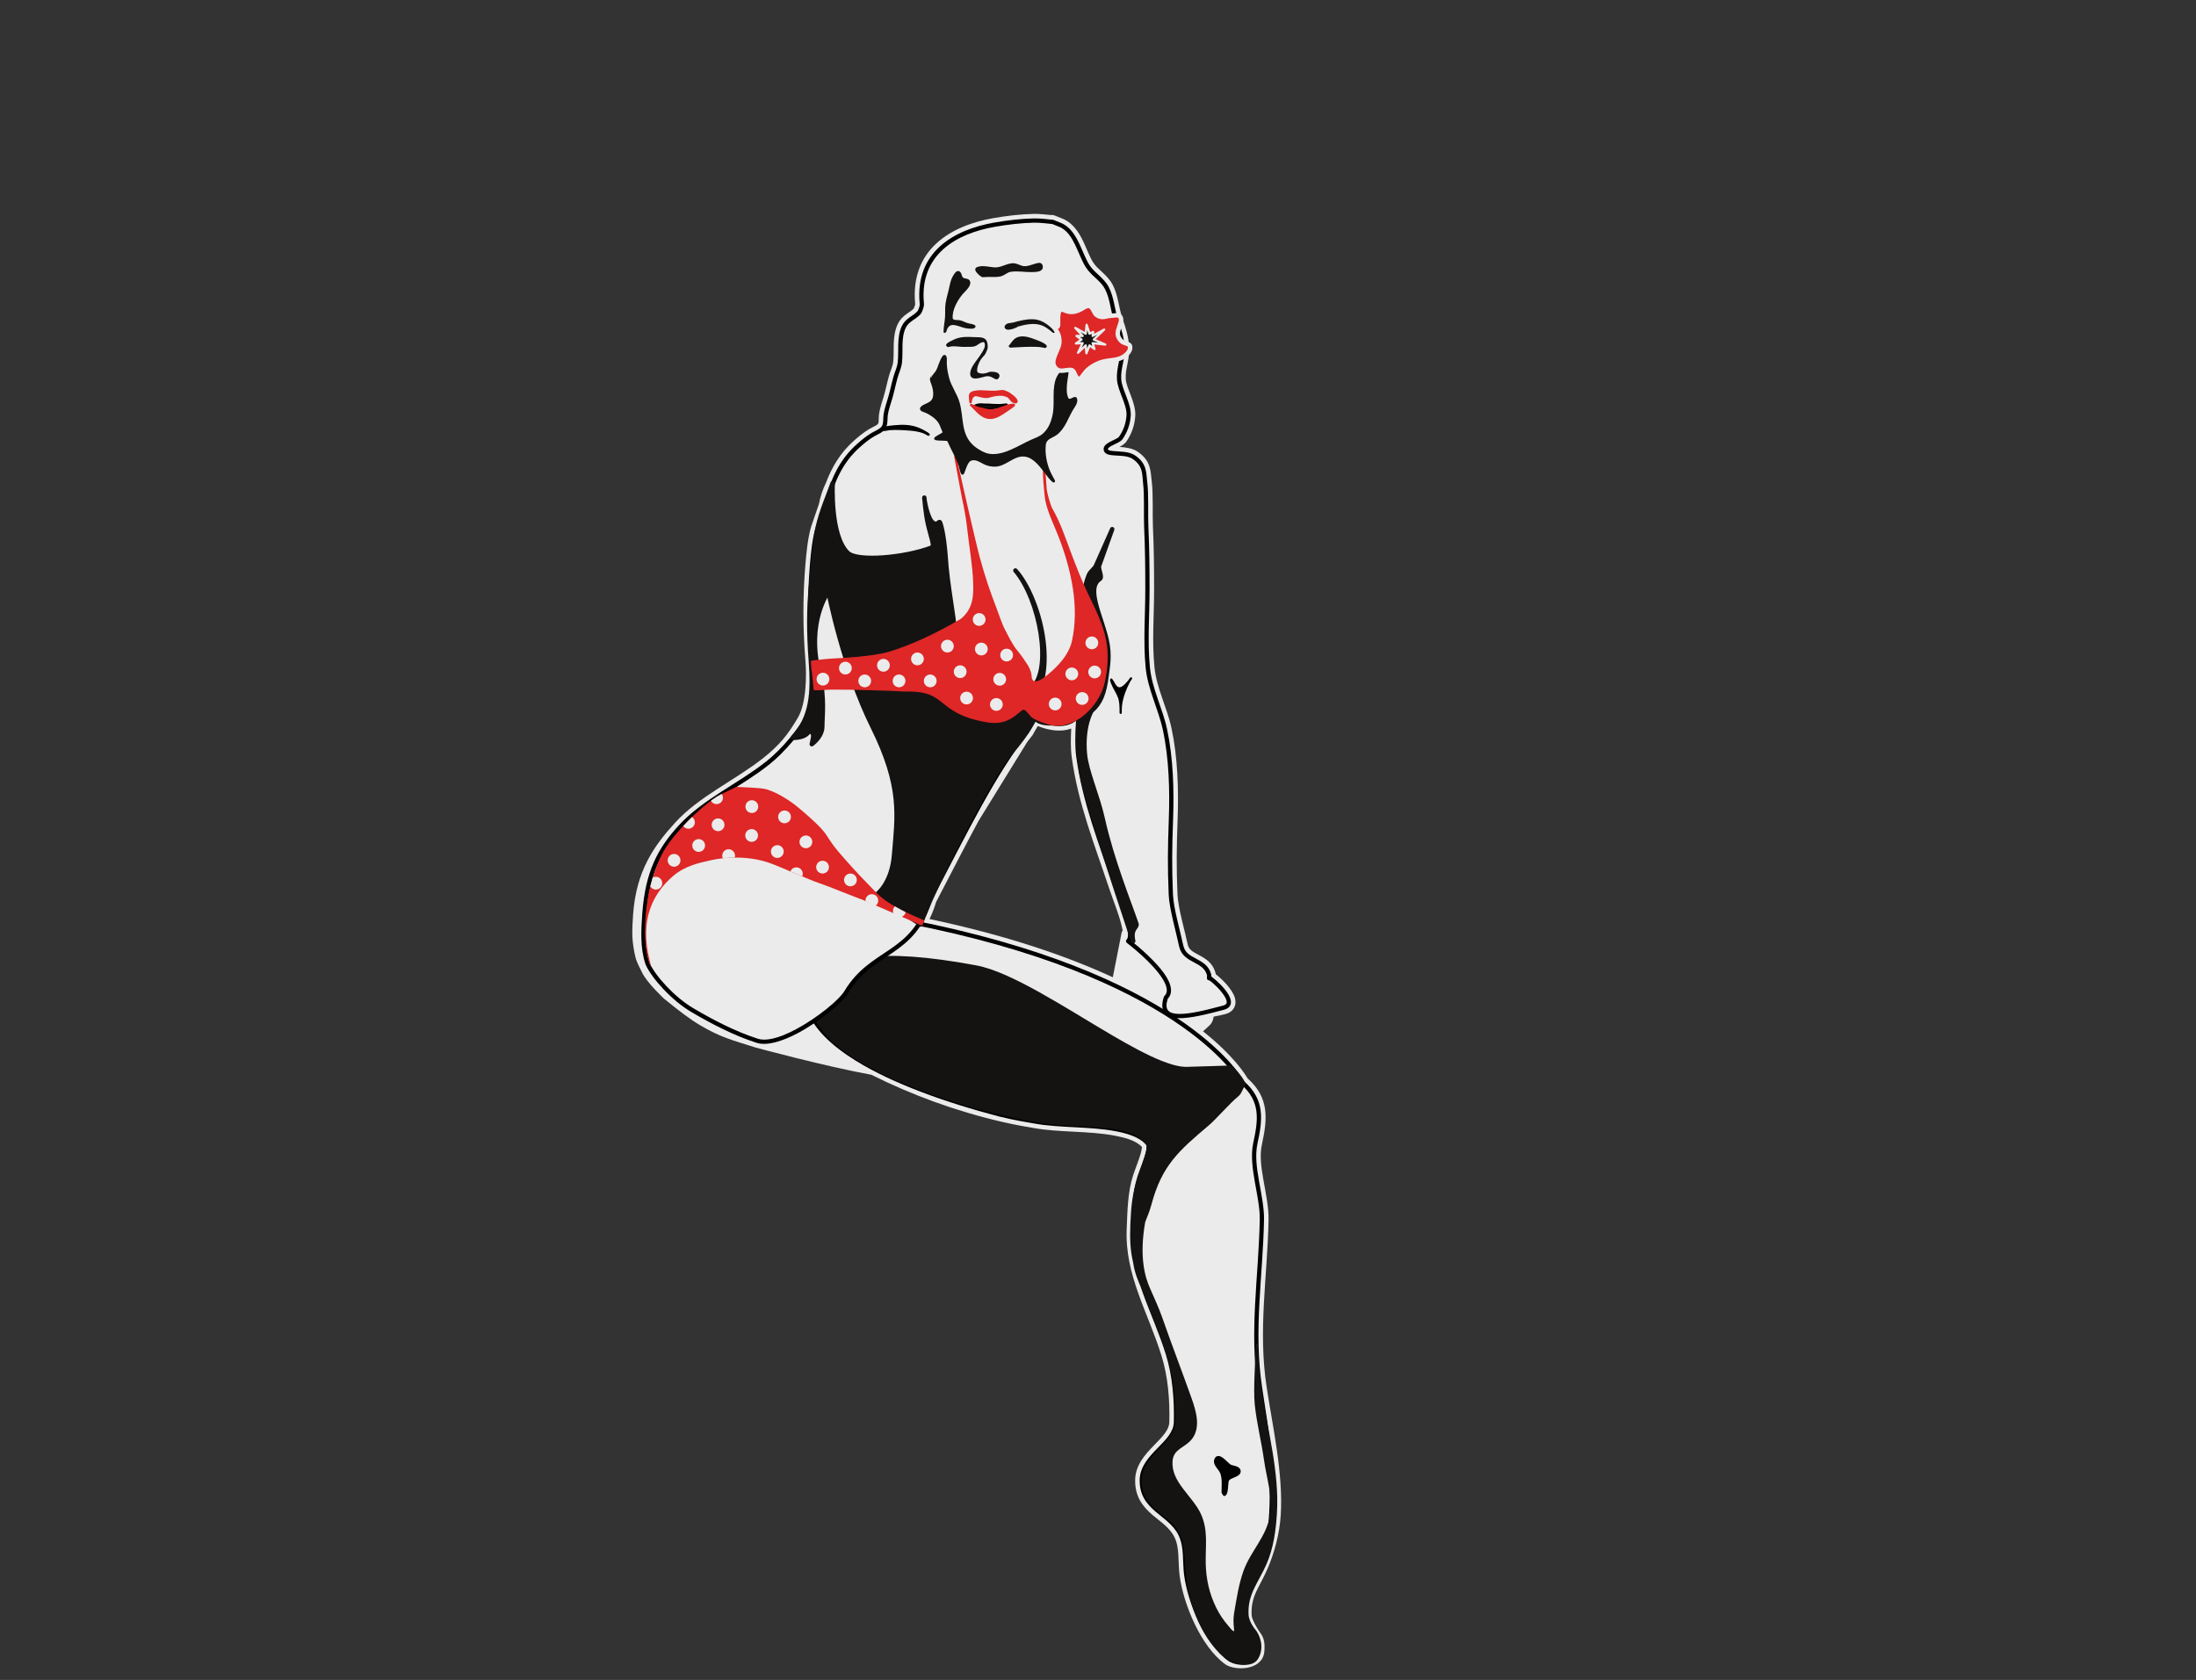<?xml version="1.0" encoding="UTF-8" standalone="no"?>
<!DOCTYPE svg PUBLIC "-//W3C//DTD SVG 1.1//EN" "http://www.w3.org/Graphics/SVG/1.1/DTD/svg11.dtd">
<svg width="100%" height="100%" viewBox="0 0 494 378" version="1.1" xmlns="http://www.w3.org/2000/svg" xmlns:xlink="http://www.w3.org/1999/xlink" xml:space="preserve" xmlns:serif="http://www.serif.com/" style="fill-rule:evenodd;clip-rule:evenodd;stroke-linecap:round;stroke-linejoin:round;stroke-miterlimit:1.5;">
    <rect x="0" y="0" width="494" height="378" fill="#333333" stroke="none"/>
    <rect id="Artboard1" x="0" y="0" width="493.979" height="377.604" style="fill:none;"/>
    <g id="outline">
        <g id="combined-outline" serif:id="combined outline">
            <path d="M225.772,250.967C229.03,251.729 231.447,252.088 232.713,252.318C238.513,253.372 245.225,252.949 250.99,254.047C253.371,254.5 256.625,255.346 258.226,257.336C259.003,258.301 257.078,262.598 256.344,264.856C255.126,268.602 255.113,272.72 254.951,276.619C254.526,286.819 259.746,294.996 262.747,304.692C264.23,309.483 264.676,314.939 264.543,320.021C264.415,324.866 256.995,327.388 256.86,332.935C256.698,339.564 263.211,340.403 265.567,345.254C266.92,348.041 266.453,351.302 266.844,354.296C267.638,360.384 271.313,369.501 276.518,373.27C278.014,374.353 282.731,374.2 282.924,371.51C283.022,370.128 283.019,369.2 282.236,368.203C282.236,368.203 280.163,365.318 280.063,363.476C279.808,358.763 281.935,356.566 283.72,352.47C285.276,348.901 286.369,344.69 286.61,340.83C287.186,331.607 284.829,321.365 283.449,312.301C281.477,299.342 283.599,287.577 283.867,274.48C283.977,269.082 281.254,262.504 282.4,257.232C283.544,251.966 284.137,247.545 279.364,243.507L279.392,243.469C279.392,243.469 276.838,238.613 268.324,232.163C269.553,231 270.909,229.758 271.128,229.554C271.447,229.255 271.615,228.458 271.657,227.437C272.985,227.246 274.205,227.006 275.25,226.728C278.908,225.752 272.985,220.528 272.25,220.16L271.98,220.095L272.011,219.389C271.098,215.739 266.483,216.49 265.716,212.824C265.09,209.83 263.513,204.392 263.386,201.335C263.116,194.865 263.17,190.975 263.408,184.379C263.647,177.753 263.459,170.656 262.066,164.157C261.041,159.374 258.67,155.073 258.196,150.148C257.629,144.25 258.119,138.519 258.119,132.632C258.119,127.374 258.082,123.758 257.854,118.508C257.733,115.724 257.958,111.323 257.602,108.529C257.362,106.651 257.659,104.544 254.965,102.804C252.905,101.473 248.884,102.605 248.749,101.118C248.64,99.922 251.527,99.424 252.134,98.527C253.171,96.996 253.761,95.378 253.888,93.523C254.064,90.939 251.903,87.882 251.743,85.315C251.587,82.817 252.659,80.685 252.512,78.19C252.386,76.048 251.82,74.247 251.115,72.24C250.252,69.785 250.204,67.103 248.973,64.771C247.925,62.786 245.846,61.739 244.665,59.883C242.865,57.054 242.063,52.371 238.77,50.725L236.866,49.945C236.866,49.945 234.075,49.594 232.674,49.623C229.692,49.684 226.696,50.041 223.761,50.552C214.802,52.11 206.316,57.005 207.362,68.23L207.374,68.603C207.363,68.903 207.071,70.014 206.672,70.427C205.527,71.612 204.1,71.943 203.318,73.548C202.16,75.924 202.712,79 202.428,81.549C202.302,82.69 201.761,83.783 201.451,84.883C201.026,86.391 200.72,87.933 200.288,89.444C199.911,90.765 199.416,92.027 199.23,93.397C199.106,94.305 199.296,95.411 198.746,96.2C198.205,96.976 197.127,97.343 196.342,97.806C195.18,98.492 194.129,99.363 193.123,100.254C190.196,102.846 188.463,105.847 187.166,109.254C186.458,110.692 185.976,112.219 185.675,113.784C185.057,115.66 183.99,118.604 183.866,119.061C183.146,121.723 182.895,124.499 182.666,127.239C182.078,134.301 182.091,141.473 182.679,148.535C182.992,152.283 182.801,158.781 180.787,162.233C178.398,166.328 176.292,168.831 172.652,171.718C166.354,176.712 158.355,180.199 152.948,186.147C148.412,191.137 144.591,196.486 143.918,205.826C143.832,207.02 143.682,209.283 143.764,210.817C143.839,212.235 144.106,213.804 144.407,215.03C144.673,216.113 145.417,217.379 145.748,218.096C146.756,220.279 150.38,223.589 150.38,223.589L151.017,224.089C153.484,226.104 156.013,228.066 158.273,229.402C162.828,232.093 165.234,232.607 170.391,234.259C170.391,234.259 186.025,238.501 196.505,240.391C205.567,244.934 215.274,248.53 225.772,250.967ZM218.836,183.946C215.767,189.627 212.616,195.828 209.198,202.358C208.54,204.59 207.714,206.383 206.767,207.875C207.663,208.028 208.59,208.207 209.55,208.413C227.667,212.309 241.283,217.195 251.439,222.07L251.775,220.356C251.75,220.342 253.768,210.215 253.768,210.215C254.516,210.011 253.778,207.946 253.675,207.553C252.933,204.717 251.823,202.088 250.899,199.318C247.634,189.521 243.994,180.54 242.582,170.187C242.247,167.727 242.42,165.117 242.541,162.644C242.557,162.322 242.688,161.455 243.179,160.157C240.941,163.864 236.701,163.299 232.849,161.469C232.849,161.469 231.358,163.926 231.071,164.515C230.666,165.02 230.262,165.538 229.862,166.069L218.836,183.946Z" style="fill:#ebebeb;"/>
            <path d="M205.864,68.319L205.871,68.52L205.562,69.416C205.064,69.922 204.499,70.24 203.981,70.614C203.194,71.182 202.484,71.835 201.969,72.891C201.3,74.265 201.095,75.836 201.046,77.438C201.005,78.781 201.075,80.146 200.938,81.383C200.82,82.444 200.296,83.453 200.007,84.475C199.582,85.982 199.277,87.522 198.846,89.032C198.449,90.422 197.94,91.753 197.743,93.194C197.688,93.602 197.684,94.044 197.666,94.486C197.653,94.787 197.684,95.101 197.515,95.342C197.369,95.552 197.131,95.682 196.896,95.815C196.453,96.066 195.979,96.279 195.58,96.514C194.335,97.248 193.206,98.176 192.128,99.131C189.025,101.88 187.168,105.051 185.788,108.659C185.052,110.167 184.543,111.768 184.22,113.409C183.59,115.31 182.541,118.213 182.418,118.669C181.675,121.419 181.407,124.285 181.172,127.114C180.576,134.259 180.589,141.515 181.185,148.659C181.477,152.164 181.374,158.249 179.491,161.477C177.209,165.391 175.198,167.784 171.72,170.542C165.36,175.586 157.299,179.131 151.838,185.138C147.096,190.354 143.126,195.955 142.422,205.718C142.333,206.957 142.181,209.305 142.266,210.896C142.346,212.408 142.63,214.081 142.95,215.387C143.239,216.563 144.027,217.947 144.387,218.725C145.478,221.088 149.369,224.696 149.369,224.696C149.396,224.722 149.424,224.746 149.453,224.768L150.079,225.26C152.605,227.323 155.196,229.326 157.51,230.693C162.182,233.454 164.644,233.993 169.934,235.687C169.955,235.694 169.977,235.701 169.999,235.707C169.999,235.707 185.5,239.912 196.028,241.829C205.135,246.378 214.89,249.981 225.433,252.428L225.433,252.428C228.723,253.198 231.165,253.561 232.445,253.794C238.241,254.847 244.948,254.423 250.709,255.52C252.703,255.9 255.446,256.497 256.892,258.084C256.863,258.322 256.783,258.918 256.664,259.352C256.213,260.993 255.352,263.054 254.917,264.392C253.658,268.267 253.62,272.523 253.452,276.557C253.02,286.933 258.261,295.271 261.314,305.135C262.75,309.775 263.173,315.06 263.043,319.981C263.019,320.89 262.623,321.678 262.086,322.432C261.413,323.377 260.52,324.258 259.632,325.166C257.478,327.367 255.438,329.734 255.36,332.899C255.266,336.769 257.067,338.976 259.288,340.896C261.041,342.411 263.132,343.675 264.217,345.909C264.809,347.126 264.981,348.452 265.069,349.796C265.173,351.366 265.157,352.962 265.356,354.49C266.195,360.917 270.143,370.506 275.638,374.485C276.809,375.333 279.483,375.705 281.496,375.025C283.128,374.474 284.298,373.323 284.42,371.617C284.549,369.806 284.45,368.607 283.435,367.302C283.334,367.158 282.724,366.281 282.211,365.261C281.896,364.636 281.591,363.958 281.561,363.395C281.425,360.88 282.067,359.173 282.933,357.421C283.592,356.088 284.371,354.732 285.095,353.069C286.718,349.346 287.855,344.951 288.107,340.923C288.69,331.599 286.327,321.24 284.932,312.075C282.974,299.204 285.101,287.519 285.366,274.511C285.423,271.722 284.763,268.626 284.222,265.549C283.733,262.771 283.331,260.009 283.865,257.551C285.11,251.824 285.608,247.036 280.642,242.63C280.18,241.819 277.578,237.591 270.632,232.056C271.388,231.354 272.011,230.782 272.152,230.65C272.382,230.435 272.601,230.129 272.767,229.718C272.873,229.454 272.962,229.122 273.029,228.738C273.975,228.574 274.853,228.386 275.637,228.177C276.7,227.893 277.291,227.346 277.616,226.751C277.958,226.124 278.031,225.37 277.798,224.542C277.536,223.61 276.813,222.509 275.956,221.531C275.102,220.555 274.129,219.702 273.5,219.218C273.493,219.153 273.482,219.089 273.466,219.025C272.986,217.104 271.775,216.069 270.372,215.258C269.751,214.899 269.09,214.591 268.494,214.212C267.897,213.832 267.363,213.372 267.184,212.516C266.571,209.586 265.009,204.266 264.884,201.273C264.617,194.847 264.671,190.984 264.907,184.433C265.15,177.686 264.951,170.461 263.532,163.842C262.52,159.116 260.157,154.871 259.689,150.005C259.127,144.155 259.619,138.47 259.619,132.632C259.619,127.35 259.582,123.717 259.353,118.443C259.23,115.624 259.451,111.168 259.09,108.339C258.802,106.086 259.009,103.631 255.779,101.544C254.711,100.854 253.216,100.654 251.84,100.559C252.524,100.19 253.097,99.78 253.375,99.369C254.566,97.612 255.239,95.753 255.384,93.625C255.486,92.136 254.963,90.5 254.343,88.877C253.861,87.618 253.312,86.369 253.24,85.221C253.17,84.107 253.39,83.076 253.595,82.044C253.85,80.764 254.091,79.482 254.01,78.102C253.875,75.813 253.283,73.887 252.53,71.742C251.643,69.218 251.566,66.469 250.3,64.071C249.695,62.926 248.812,62.036 247.89,61.18C247.185,60.525 246.452,59.897 245.931,59.077C245.059,57.707 244.439,55.883 243.628,54.207C242.642,52.169 241.381,50.352 239.441,49.383C239.408,49.366 239.373,49.35 239.338,49.336C237.624,48.635 237.453,48.565 237.436,48.558L237.429,48.555L237.405,48.545L237.39,48.54C236.957,48.368 236.651,48.33 236.443,48.387C235.503,48.282 233.698,48.102 232.643,48.123C229.586,48.186 226.514,48.55 223.504,49.074C213.805,50.761 204.76,56.185 205.864,68.319ZM236.485,51.41L238.146,52.09C239.472,52.775 240.247,54.108 240.927,55.513C241.791,57.298 242.472,59.229 243.4,60.688C244.06,61.725 244.956,62.548 245.848,63.377C246.524,64.005 247.203,64.631 247.647,65.471C248.843,67.738 248.861,70.351 249.699,72.737C250.357,74.607 250.897,76.282 251.015,78.279C251.08,79.393 250.859,80.425 250.653,81.459C250.398,82.741 250.159,84.025 250.246,85.409C250.334,86.828 250.945,88.391 251.54,89.948C251.997,91.142 252.466,92.326 252.391,93.421C252.285,94.978 251.791,96.339 250.931,97.627C250.848,97.677 250.48,97.899 250.232,98.018C249.607,98.321 248.927,98.632 248.44,98.984C247.576,99.607 247.178,100.403 247.255,101.253C247.353,102.328 248.077,103.09 249.479,103.359C250.199,103.498 251.197,103.503 252.206,103.588C252.904,103.647 253.622,103.722 254.151,104.064C256.31,105.458 255.922,107.213 256.114,108.719C256.466,111.478 256.236,115.824 256.355,118.573C256.583,123.798 256.619,127.399 256.619,132.632C256.619,138.567 256.131,144.345 256.703,150.292C257.182,155.274 259.562,159.632 260.599,164.471C261.966,170.852 262.144,177.819 261.909,184.325C261.669,190.967 261.616,194.883 261.887,201.398C262.017,204.519 263.608,210.075 264.248,213.131C264.657,215.086 265.836,216.139 267.243,216.962C267.863,217.325 268.531,217.637 269.143,218.019C269.721,218.38 270.253,218.809 270.501,219.567L270.481,220.029C270.45,220.745 270.929,221.383 271.625,221.552C271.645,221.557 271.665,221.562 271.683,221.566C272.126,221.871 273.341,222.985 274.201,224.121C274.382,224.36 274.546,224.6 274.679,224.836C274.75,224.962 274.82,225.141 274.867,225.277L274.863,225.278C273.869,225.544 272.707,225.77 271.443,225.952C270.728,226.055 270.188,226.653 270.158,227.375C270.14,227.827 270.023,228.401 269.988,228.565C269.58,228.942 268.386,230.039 267.293,231.074C266.973,231.377 266.803,231.806 266.827,232.246C266.851,232.686 267.067,233.093 267.419,233.359C275.582,239.543 278.065,244.167 278.065,244.167L278.176,242.663L279.364,245.007C279.009,245.007 278.666,244.881 278.395,244.652C282.647,248.249 281.954,252.222 280.934,256.914C280.322,259.727 280.708,262.89 281.267,266.068C281.774,268.948 282.42,271.84 282.367,274.449C282.098,287.635 279.981,299.48 281.966,312.527C283.33,321.49 285.683,331.616 285.113,340.736C284.882,344.429 283.833,348.456 282.345,351.87C280.454,356.208 278.296,358.566 278.565,363.557C278.681,365.696 281.017,369.078 281.017,369.078C281.03,369.096 281.043,369.113 281.056,369.13C281.59,369.81 281.495,370.461 281.427,371.403C281.395,371.853 280.967,372.037 280.537,372.182C279.462,372.545 278.023,372.508 277.397,372.055C272.482,368.496 269.081,359.851 268.331,354.102C267.92,350.952 268.34,347.531 266.916,344.598C265.874,342.453 264.13,340.987 262.384,339.567C260.359,337.922 258.277,336.371 258.359,332.972C258.418,330.589 260.154,328.922 261.776,327.264C263.945,325.047 265.969,322.843 266.042,320.06C266.18,314.818 265.709,309.191 264.18,304.248C261.231,294.72 256.032,286.704 256.45,276.682C256.606,272.916 256.595,268.937 257.771,265.319C258.299,263.694 259.416,261.038 259.772,259.252C260.034,257.933 259.808,256.909 259.395,256.396C257.586,254.148 253.96,253.086 251.271,252.573C245.502,251.475 238.785,251.897 232.982,250.842C231.729,250.614 229.337,250.261 226.114,249.506C226.113,249.506 226.112,249.506 226.111,249.506C215.732,247.097 206.136,243.541 197.177,239.05C197.049,238.986 196.912,238.94 196.771,238.915C186.629,237.086 171.636,233.042 170.819,232.821C165.813,231.219 163.465,230.727 159.036,228.11C156.833,226.808 154.371,224.892 151.965,222.927L151.348,222.442C150.95,222.079 147.973,219.335 147.11,217.467C146.807,216.812 146.107,215.663 145.864,214.672C145.583,213.528 145.332,212.062 145.262,210.737C145.183,209.261 145.332,207.083 145.415,205.934C146.057,197.017 149.727,191.92 154.058,187.156C159.412,181.267 167.349,177.838 173.584,172.893C177.386,169.878 179.588,167.266 182.083,162.989C184.228,159.312 184.507,152.402 184.174,148.41C183.593,141.431 183.58,134.343 184.161,127.363C184.382,124.713 184.618,122.027 185.314,119.452C185.436,119.002 186.491,116.102 187.1,114.253C187.12,114.192 187.136,114.13 187.148,114.067C187.424,112.634 187.863,111.234 188.512,109.917C188.533,109.875 188.552,109.831 188.568,109.787C189.778,106.607 191.385,103.797 194.117,101.377C195.052,100.549 196.024,99.735 197.104,99.098C198.06,98.534 199.318,98.003 199.977,97.058C200.335,96.544 200.523,95.955 200.605,95.33C200.681,94.756 200.642,94.142 200.716,93.599C200.893,92.301 201.373,91.108 201.73,89.856C202.163,88.343 202.469,86.8 202.895,85.29C203.227,84.112 203.783,82.936 203.919,81.714C204.065,80.402 204.001,78.955 204.045,77.529C204.08,76.362 204.178,75.207 204.666,74.205C205.005,73.51 205.543,73.176 206.073,72.81C206.641,72.419 207.219,72.02 207.75,71.47C208.258,70.945 208.677,69.701 208.821,69.014C208.858,68.89 208.879,68.728 208.873,68.545C208.871,68.496 208.863,68.245 208.861,68.191L208.861,68.179L208.861,68.169L208.859,68.147L208.858,68.129L208.857,68.119L208.855,68.091C207.898,57.809 215.811,53.457 224.018,52.03C226.879,51.532 229.799,51.182 232.705,51.123C233.817,51.1 235.852,51.333 236.485,51.41ZM253.263,220.545L253.299,220.345C253.56,218.951 254.767,212.881 255.133,211.04C255.401,210.708 255.569,210.258 255.596,209.695C255.636,208.843 255.214,207.507 255.126,207.173C254.375,204.305 253.256,201.645 252.322,198.844C249.087,189.136 245.467,180.242 244.069,169.985C243.745,167.614 243.923,165.1 244.039,162.717C244.052,162.453 244.18,161.75 244.582,160.687C244.856,159.962 244.532,159.147 243.834,158.808C243.136,158.469 242.295,158.718 241.894,159.382C240.082,162.385 236.613,161.596 233.493,160.114C232.798,159.784 231.966,160.033 231.566,160.69C231.566,160.69 230.236,162.889 229.806,163.697C229.424,164.173 229.043,164.663 228.664,165.166C228.636,165.203 228.609,165.242 228.585,165.282L217.559,183.158C217.544,183.183 217.53,183.207 217.516,183.233C214.444,188.919 211.291,195.126 207.87,201.663C207.824,201.749 207.787,201.84 207.76,201.934C207.147,204.011 206.382,205.682 205.5,207.072C205.232,207.495 205.192,208.026 205.396,208.484C205.6,208.943 206.02,209.269 206.515,209.354C207.39,209.503 208.297,209.678 209.234,209.88C227.207,213.744 240.715,218.586 250.789,223.422C251.208,223.623 251.696,223.619 252.111,223.411C252.526,223.203 252.821,222.814 252.91,222.359L253.247,220.645C253.254,220.612 253.259,220.578 253.263,220.545ZM240.977,163.924C240.874,166.074 240.809,168.285 241.096,170.39C242.521,180.838 246.181,189.905 249.476,199.792C250.389,202.531 251.49,205.129 252.224,207.933C252.267,208.096 252.459,208.938 252.55,209.34C252.427,209.51 252.34,209.708 252.297,209.922C252.297,209.922 250.66,218.139 250.351,219.793L250.335,219.893C240.3,215.254 227.105,210.654 209.865,206.947C209.606,206.891 209.349,206.838 209.095,206.786C209.655,205.651 210.159,204.374 210.596,202.922C213.975,196.464 217.094,190.327 220.134,184.7L220.136,184.696L231.101,166.917C231.479,166.418 231.859,165.93 232.241,165.454C232.311,165.366 232.372,165.271 232.421,165.17C232.567,164.869 233.043,164.058 233.456,163.367C236.075,164.397 238.747,164.758 240.977,163.924Z" style="fill:#ebebeb;"/>
        </g>
    </g>
    <g id="leg-back" serif:id="leg back">
        <path id="leg-back1" serif:id="leg back" d="M224.897,250.757C228.597,251.665 231.336,252.067 232.713,252.318C238.513,253.372 245.225,252.949 250.99,254.047C253.371,254.5 256.625,255.346 258.226,257.336C259.003,258.301 257.078,262.598 256.344,264.856C255.126,268.602 255.113,272.72 254.951,276.619C254.526,286.819 259.746,294.996 262.747,304.692C264.23,309.483 264.676,314.939 264.543,320.021C264.415,324.866 256.995,327.388 256.86,332.935C256.698,339.564 263.211,340.403 265.567,345.254C266.92,348.041 266.453,351.302 266.844,354.296C267.638,360.384 271.313,369.501 276.518,373.27C278.014,374.353 281.936,374.825 282.129,372.135C282.227,370.753 281.003,369.598 280.22,368.6C280.22,368.6 279.708,365.147 279.609,363.306C279.354,358.593 281.878,355.941 283.664,351.845C285.219,348.276 285.744,344.406 285.985,340.546C286.562,331.324 284.829,321.365 283.449,312.301C281.477,299.342 283.599,287.577 283.867,274.48C283.977,269.082 281.254,262.504 282.4,257.232C283.544,251.966 284.137,247.545 279.364,243.507L279.392,243.469C279.392,243.469 267.508,220.876 209.55,208.413C178.704,201.781 180.66,223.34 181.972,227.062C185.569,237.263 204.658,245.464 224.897,250.757Z" style="fill:#ebebeb;"/>
        <path d="M279.831,243.276L279.816,243.245C279.816,243.245 267.905,220.471 209.65,207.945C197.091,205.244 189.88,207.193 185.827,210.677C179.658,215.979 180.707,224.915 181.52,227.221C182.988,231.385 186.965,235.242 192.555,238.693C200.806,243.787 212.582,248.032 224.775,251.221C224.778,251.221 224.78,251.222 224.782,251.223C228.496,252.134 231.245,252.538 232.628,252.789C238.426,253.844 245.137,253.42 250.9,254.518C253.182,254.952 256.318,255.729 257.853,257.637C257.916,257.715 257.923,257.841 257.927,257.991C257.934,258.238 257.897,258.534 257.831,258.866C257.488,260.586 256.397,263.141 255.888,264.707C254.657,268.495 254.636,272.657 254.472,276.599C254.045,286.855 259.271,295.084 262.289,304.833C263.757,309.576 264.196,314.978 264.064,320.008C264.034,321.123 263.576,322.1 262.917,323.024C262.215,324.01 261.288,324.933 260.362,325.879C258.389,327.896 256.452,330.025 256.381,332.924C256.296,336.416 257.951,338.391 259.956,340.124C261.81,341.727 263.987,343.099 265.136,345.463C265.785,346.8 265.991,348.253 266.088,349.729C266.19,351.277 266.172,352.851 266.368,354.358C267.177,360.554 270.939,369.822 276.237,373.658C277.225,374.374 279.174,374.848 280.622,374.472C281.696,374.194 282.512,373.487 282.607,372.169C282.664,371.371 282.356,370.634 281.903,369.957C281.531,369.399 281.061,368.884 280.676,368.404C280.583,367.767 280.175,364.897 280.087,363.28C279.965,361.014 280.514,359.243 281.305,357.547C282.129,355.779 283.208,354.088 284.103,352.036C285.681,348.416 286.219,344.492 286.464,340.576C287.042,331.32 285.307,321.326 283.923,312.229C281.955,299.298 284.079,287.559 284.346,274.49C284.401,271.762 283.746,268.735 283.217,265.726C282.704,262.811 282.307,259.913 282.868,257.334C284.04,251.942 284.601,247.418 279.831,243.276ZM279,243.267L279.364,243.986C279.251,243.986 279.141,243.946 279.055,243.873C283.661,247.77 283.036,252.048 281.931,257.131C281.346,259.823 281.738,262.849 282.273,265.892C282.791,268.838 283.442,271.8 283.388,274.47C283.12,287.596 280.999,299.386 282.976,312.373C284.35,321.405 286.081,331.327 285.507,340.516C285.269,344.321 284.757,348.136 283.224,351.653C282.333,353.697 281.258,355.381 280.437,357.142C279.583,358.973 278.998,360.886 279.13,363.332C279.231,365.189 279.746,368.671 279.746,368.671C279.758,368.753 279.791,368.831 279.843,368.897C280.228,369.386 280.722,369.914 281.107,370.49C281.438,370.985 281.692,371.516 281.651,372.101C281.591,372.934 281.06,373.368 280.381,373.545C279.199,373.851 277.606,373.466 276.799,372.882C271.687,369.18 268.099,360.214 267.319,354.234C266.922,351.19 267.374,347.878 265.998,345.044C264.79,342.558 262.533,341.085 260.583,339.399C258.782,337.842 257.262,336.084 257.339,332.947C257.404,330.298 259.244,328.392 261.047,326.55C263.024,324.528 264.955,322.571 265.022,320.033C265.157,314.9 264.702,309.389 263.204,304.55C260.22,294.908 255.007,286.782 255.43,276.639C255.59,272.782 255.596,268.709 256.8,265.004C257.318,263.409 258.422,260.805 258.771,259.053C258.871,258.55 258.909,258.109 258.872,257.766C258.838,257.457 258.741,257.213 258.599,257.036C256.932,254.964 253.559,254.048 251.08,253.576C245.314,252.478 238.6,252.901 232.799,251.846C231.427,251.597 228.699,251.197 225.014,250.293L225.014,250.293C212.922,247.13 201.241,242.929 193.058,237.877C187.692,234.564 183.833,230.9 182.424,226.902C181.662,224.742 180.673,216.37 186.451,211.404C190.362,208.043 197.332,206.277 209.449,208.882C267.112,221.28 278.968,243.692 278.968,243.692L279,243.267Z"/>
        <path d="M280.007,244.031C279.093,244.981 279.281,245.793 278.236,246.622C276.601,247.918 273.366,251.658 271.745,253.025C264.877,258.82 261.127,262.171 258.786,270.897C258.351,272.518 257.849,273.652 257.374,274.858C255.92,283.012 257.401,287.521 258.404,289.852C259.258,291.835 260.439,294.34 261.148,296.38C263.277,302.501 265.618,308.535 267.781,314.642C268.74,317.35 269.898,320.973 267.996,323.536C266.469,325.595 263.716,325.726 263.508,328.779C263.178,333.623 268.026,336.7 269.894,340.73C271.576,344.36 270.894,347.918 270.971,351.779C271.042,355.325 271.787,358.643 273.346,361.833C274.087,363.348 275.028,364.73 276.132,366.003C276.506,366.436 276.947,367.124 277.522,367.296C277.984,367.435 277.875,366.64 277.85,366.414C277.715,365.195 277.68,364.105 277.891,362.89C278.434,359.771 278.895,356.571 279.963,353.58C281.568,349.087 285.178,345.867 285.944,340.941C286.602,336.711 285.174,332.576 284.595,328.44C284.013,324.279 282.949,320.179 282.523,316.001C282.155,312.392 282.708,306.192 282.708,302.559L282.762,304.706C282.892,307.455 283.143,310.218 283.567,313.007C284.947,322.071 287.562,331.324 286.985,340.546C286.744,344.406 286.219,348.276 284.664,351.845C282.878,355.941 280.354,358.593 280.609,363.306C280.708,365.147 282.283,366.936 282.283,366.936C283.066,367.933 284.23,370.522 282.858,372.982C281.545,375.337 277.585,374.082 276.088,372.999C270.884,369.23 267.96,361.603 267.166,355.515C266.776,352.521 266.836,348.312 265.889,345.66C264.075,340.582 256.922,339.7 257.084,333.071C257.219,327.523 264.534,324.798 264.662,319.953C264.796,314.871 264.127,309.498 262.644,304.706C261.088,299.679 258.642,294.366 256.989,289.661C256.334,288.305 255.477,286.341 255.153,283.993C254.534,281.351 254.397,278.921 254.54,275.49C254.702,271.591 254.941,268.771 256.158,265.025C256.892,262.767 258.817,258.301 258.04,257.336C256.439,255.346 254.371,254.5 251.99,254.047C246.225,252.949 239.513,253.372 233.713,252.318C232.336,252.067 229.597,251.665 225.897,250.757L225.992,250.765C216.88,248.872 193.169,241.653 185.913,232.609C185.913,232.609 179.753,226.534 183.697,221.048C187.686,215.501 197.63,213.372 219.599,217.478C232.666,219.919 257.247,240.497 266.988,240.31C270.163,240.249 273.671,240.073 276.838,240.008C277.826,240.669 279.631,242.917 280.007,244.031Z" style="fill:#151212;"/>
        <path d="M225.89,251.011L225.897,251.019L225.876,251.018C225.862,251.017 225.848,251.014 225.834,251.011C229.542,251.921 232.286,252.324 233.667,252.575C239.466,253.629 246.177,253.206 251.941,254.304C254.259,254.745 256.277,255.562 257.837,257.5C257.903,257.583 257.934,257.705 257.95,257.853C257.981,258.143 257.941,258.517 257.858,258.946C257.514,260.723 256.421,263.372 255.91,264.944C254.684,268.715 254.442,271.554 254.278,275.479C254.134,278.937 254.274,281.387 254.898,284.051L254.896,284.041C255.225,286.408 256.086,288.39 256.747,289.762C258.399,294.46 260.841,299.764 262.394,304.784C263.869,309.549 264.534,314.892 264.401,319.946C264.37,321.106 263.904,322.138 263.228,323.118C262.529,324.131 261.607,325.089 260.685,326.069C258.78,328.097 256.892,330.225 256.823,333.064C256.74,336.475 258.525,338.414 260.577,340.147C262.537,341.801 264.752,343.254 265.643,345.748C266.585,348.385 266.519,352.572 266.907,355.549C267.709,361.701 270.676,369.402 275.935,373.211C276.867,373.885 278.719,374.624 280.346,374.579C281.486,374.547 282.514,374.136 283.087,373.109C284.524,370.533 283.309,367.819 282.488,366.774C282.485,366.771 282.482,366.767 282.479,366.763C282.479,366.763 280.965,365.054 280.87,363.292C280.745,360.985 281.303,359.182 282.108,357.455C282.931,355.689 284.01,354 284.903,351.949C286.471,348.353 287.003,344.453 287.246,340.562C287.824,331.321 285.208,322.05 283.826,312.967C283.403,310.188 283.152,307.436 283.023,304.697C283.023,304.697 282.97,302.553 282.97,302.553C282.966,302.41 282.848,302.296 282.705,302.298C282.562,302.3 282.447,302.416 282.447,302.559C282.447,306.199 281.894,312.412 282.263,316.027C282.69,320.209 283.754,324.312 284.337,328.476C284.912,332.587 286.34,336.696 285.686,340.9C285.309,343.328 284.226,345.334 283.045,347.287C281.837,349.285 280.526,351.229 279.717,353.492C278.644,356.497 278.179,359.711 277.634,362.845C277.418,364.086 277.452,365.198 277.59,366.443C277.6,366.526 277.622,366.693 277.617,366.855C277.616,366.896 277.613,366.937 277.607,366.976C277.604,366.996 277.596,367.023 277.589,367.043C277.347,366.968 277.137,366.779 276.944,366.57C276.717,366.324 276.515,366.046 276.329,365.832C275.241,364.576 274.312,363.212 273.581,361.718C272.038,358.563 271.303,355.281 271.233,351.774C271.155,347.876 271.83,344.285 270.131,340.62C269.19,338.589 267.501,336.796 266.086,334.903C264.72,333.076 263.608,331.153 263.769,328.796C263.866,327.366 264.565,326.624 265.413,325.994C266.338,325.308 267.426,324.743 268.206,323.692C269.197,322.356 269.4,320.746 269.221,319.115C269.047,317.53 268.513,315.926 268.027,314.554C265.865,308.448 263.524,302.415 261.395,296.295C260.684,294.248 259.501,291.737 258.645,289.748C257.652,287.444 256.196,282.987 257.626,274.932C258.102,273.724 258.604,272.586 259.039,270.965C261.363,262.301 265.094,258.978 271.913,253.225C273.533,251.859 276.765,248.122 278.398,246.827C278.961,246.38 279.194,245.94 279.408,245.482C279.595,245.08 279.763,244.661 280.196,244.212C280.263,244.142 280.286,244.04 280.255,243.947C279.866,242.796 278.004,240.473 276.983,239.791C276.939,239.761 276.886,239.746 276.833,239.747C273.666,239.812 270.158,239.988 266.983,240.049C265.452,240.078 263.549,239.58 261.377,238.721C258.072,237.415 254.157,235.272 249.995,232.832C239.529,226.695 227.508,218.69 219.647,217.221C208.627,215.161 200.622,214.669 194.873,215.384C189.046,216.108 185.513,218.075 183.485,220.895C181.446,223.731 182.007,226.719 183.09,228.998C184.111,231.148 185.594,232.659 185.721,232.786C188.643,236.422 194.206,239.774 200.423,242.6C209.687,246.811 220.398,249.865 225.89,251.011ZM282.766,308.573C282.903,310.057 283.081,311.548 283.309,313.046C284.685,322.092 287.3,331.326 286.724,340.529C286.485,344.359 285.967,348.2 284.424,351.741C283.532,353.786 282.456,355.471 281.634,357.234C280.795,359.035 280.218,360.915 280.348,363.32C280.449,365.189 282.001,367.009 282.083,367.105C282.826,368.053 283.935,370.515 282.63,372.854C282.152,373.711 281.282,374.03 280.332,374.056C278.823,374.098 277.106,373.413 276.242,372.787C271.092,369.058 268.211,361.506 267.425,355.481C267.033,352.471 267.088,348.238 266.135,345.572C265.212,342.989 262.944,341.461 260.914,339.747C258.977,338.112 257.267,336.296 257.345,333.077C257.411,330.369 259.249,328.361 261.066,326.427C262.975,324.397 264.858,322.443 264.923,319.96C265.058,314.85 264.385,309.447 262.894,304.629C261.337,299.598 258.89,294.282 257.236,289.575C257.233,289.565 257.229,289.556 257.225,289.548C256.579,288.21 255.732,286.273 255.412,283.957C255.411,283.949 255.409,283.941 255.408,283.933C254.794,281.313 254.659,278.903 254.801,275.501C254.962,271.628 255.198,268.827 256.407,265.106C256.923,263.517 258.024,260.841 258.372,259.046C258.466,258.556 258.505,258.128 258.47,257.797C258.441,257.532 258.364,257.321 258.244,257.172C256.601,255.13 254.482,254.255 252.039,253.79C246.273,252.692 239.561,253.115 233.76,252.061C232.407,251.815 229.738,251.422 226.133,250.546C226.107,250.529 226.077,250.516 226.045,250.51C220.59,249.376 209.89,246.329 200.639,242.124C194.501,239.334 188.999,236.038 186.117,232.446C186.111,232.438 186.104,232.43 186.097,232.423C186.097,232.423 184.588,230.934 183.562,228.774C182.551,226.644 182.004,223.85 183.91,221.2C185.87,218.473 189.303,216.603 194.938,215.902C200.65,215.192 208.602,215.689 219.551,217.735C227.371,219.196 239.32,227.178 249.73,233.283C253.918,235.738 257.859,237.893 261.185,239.208C263.434,240.097 265.407,240.602 266.993,240.571C270.14,240.511 273.615,240.337 276.759,240.271C277.686,240.934 279.26,242.882 279.706,243.972L279.706,243.972C279.305,244.426 279.125,244.85 278.934,245.261C278.751,245.654 278.556,246.035 278.073,246.417C276.437,247.715 273.198,251.457 271.576,252.825C264.66,258.661 260.891,262.042 258.534,270.829C258.102,272.439 257.602,273.565 257.13,274.763C257.124,274.779 257.119,274.795 257.116,274.813C255.649,283.048 257.151,287.601 258.164,289.955C259.016,291.933 260.194,294.431 260.901,296.466C263.031,302.587 265.372,308.622 267.534,314.729C268.008,316.066 268.532,317.628 268.701,319.172C268.866,320.67 268.697,322.153 267.786,323.38C267.039,324.387 265.987,324.917 265.102,325.575C264.139,326.289 263.358,327.138 263.247,328.761C263.078,331.249 264.225,333.287 265.667,335.216C267.061,337.08 268.73,338.841 269.657,340.84C271.323,344.435 270.634,347.96 270.71,351.785C270.782,355.369 271.535,358.723 273.112,361.948C273.862,363.483 274.816,364.884 275.934,366.175C276.163,366.439 276.418,366.797 276.711,367.079C276.933,367.294 277.179,367.466 277.447,367.546C277.635,367.603 277.775,367.568 277.881,367.496C277.979,367.431 278.053,367.324 278.095,367.186C278.171,366.932 278.127,366.541 278.11,366.385C277.977,365.191 277.942,364.124 278.149,362.935C278.689,359.83 279.146,356.645 280.21,353.668C281.006,351.438 282.302,349.526 283.492,347.558C284.708,345.547 285.814,343.479 286.203,340.981C286.865,336.725 285.437,332.564 284.854,328.404C284.272,324.246 283.209,320.149 282.783,315.974C282.582,314.001 282.657,311.252 282.766,308.573Z" style="fill:#151212;"/>
        <path id="ankle_L" d="M275.039,335.82C275.039,334.463 275.226,332.643 274.726,331.378C274.375,330.492 273.01,329.488 273.397,328.454C274.083,326.627 276.073,329.498 276.819,329.809C277.423,330.06 278.729,330.108 278.84,330.942C279.001,332.149 276.726,332.166 276.234,333.04C275.928,333.585 276.163,336.354 275.372,336.354L275.039,335.82Z"/>
        <path d="M274.789,335.82C274.789,335.867 274.802,335.913 274.827,335.953L275.16,336.486C275.206,336.56 275.286,336.604 275.372,336.604C275.537,336.604 275.678,336.539 275.796,336.416C275.921,336.285 276.021,336.072 276.091,335.804C276.227,335.284 276.265,334.534 276.319,333.934C276.35,333.588 276.376,333.297 276.452,333.163C276.549,332.99 276.737,332.866 276.954,332.752C277.352,332.543 277.849,332.381 278.25,332.172C278.798,331.885 279.167,331.504 279.088,330.909C279.031,330.488 278.748,330.213 278.362,330.03C277.9,329.81 277.28,329.73 276.915,329.578C276.753,329.511 276.532,329.304 276.273,329.061C275.829,328.644 275.299,328.122 274.809,327.836C274.407,327.602 274.022,327.529 273.706,327.684C273.496,327.787 273.302,327.996 273.163,328.367C272.982,328.851 273.112,329.333 273.38,329.8C273.717,330.386 274.287,330.948 274.493,331.47C274.983,332.709 274.789,334.491 274.789,335.82ZM275.466,336.032L275.289,335.749C275.295,334.371 275.46,332.555 274.958,331.286C274.777,330.828 274.339,330.337 273.991,329.83C273.703,329.411 273.466,328.984 273.632,328.542C273.712,328.328 273.805,328.192 273.926,328.133C274.109,328.043 274.324,328.132 274.557,328.268C275.019,328.537 275.514,329.034 275.931,329.425C276.246,329.721 276.526,329.958 276.723,330.039C277.028,330.167 277.51,330.243 277.93,330.393C278.252,330.507 278.549,330.653 278.592,330.975C278.62,331.186 278.538,331.344 278.399,331.473C278.219,331.641 277.959,331.767 277.682,331.887C277.307,332.049 276.901,332.198 276.582,332.387C276.333,332.534 276.134,332.708 276.016,332.918C275.951,333.034 275.899,333.234 275.864,333.487C275.797,333.983 275.774,334.712 275.682,335.306C275.642,335.561 275.591,335.789 275.511,335.952C275.497,335.981 275.482,336.008 275.466,336.032Z"/>
    </g>
    <g id="torso">
        <path id="torso1" serif:id="torso" d="M231.071,164.515C231.358,163.926 232.849,161.469 232.849,161.469C236.701,163.299 240.941,163.864 243.179,160.157C242.688,161.455 242.557,162.322 242.541,162.644C242.42,165.117 242.247,167.727 242.582,170.187C243.994,180.54 247.634,189.521 250.899,199.318C251.823,202.088 252.933,204.717 253.675,207.553C253.778,207.946 254.788,210.727 253.768,211.76C253.768,211.76 265.937,220.973 262.269,224.459C260.316,230.404 267.35,228.836 275.25,226.728C278.908,225.752 272.985,220.528 272.25,220.16L271.98,220.095L272.011,219.389C271.098,215.739 266.483,216.49 265.716,212.824C265.09,209.83 263.513,204.392 263.386,201.335C263.116,194.865 263.17,190.975 263.408,184.379C263.647,177.753 263.459,170.656 262.066,164.157C261.041,159.374 258.67,155.073 258.196,150.148C257.629,144.25 258.119,138.519 258.119,132.632C258.119,127.374 258.082,123.758 257.854,118.508C257.733,115.724 257.958,111.323 257.602,108.529C257.362,106.651 257.659,104.544 254.965,102.804C252.905,101.473 248.884,102.605 248.749,101.118C248.64,99.922 251.527,99.424 252.134,98.527C253.171,96.996 253.761,95.378 253.888,93.523C254.064,90.939 251.903,87.882 251.743,85.315C251.587,82.817 252.659,80.685 252.512,78.19C252.386,76.048 251.82,74.247 251.115,72.24C250.252,69.785 250.204,67.103 248.973,64.771C247.925,62.786 245.846,61.739 244.665,59.883C242.865,57.054 242.063,52.371 238.77,50.725L236.866,49.945C236.866,49.945 234.075,49.594 232.674,49.623C229.692,49.684 226.696,50.041 223.761,50.552C214.802,52.11 206.316,57.005 207.362,68.23L207.374,68.603C207.363,68.903 207.071,70.014 206.672,70.427C205.527,71.612 204.1,71.943 203.318,73.548C202.16,75.924 202.712,79 202.428,81.549C202.302,82.69 201.761,83.783 201.451,84.883C201.026,86.391 200.72,87.933 200.288,89.444C199.911,90.765 199.416,92.027 199.23,93.397C199.106,94.305 199.296,95.411 198.746,96.2C198.205,96.976 197.127,97.343 196.342,97.806C195.18,98.492 194.129,99.363 193.123,100.254C189.209,103.721 187.429,107.918 185.975,112.84C185.506,114.426 184.013,118.515 183.866,119.061C183.146,121.723 182.895,124.499 182.666,127.239C182.078,134.301 182.091,141.473 182.679,148.535C182.992,152.283 184.255,156.949 182.241,160.401C179.852,164.497 176.292,168.831 172.652,171.718C166.354,176.712 158.355,180.199 152.948,186.147C148.412,191.137 145.636,196.259 144.963,205.599C144.699,209.272 144.47,213.148 145.621,216.679C145.641,216.741 145.656,216.804 145.683,216.864C146.994,219.814 151.385,224.704 155.682,227.243C160.237,229.935 165.238,232.544 170.396,234.196C175.995,235.911 188.448,226.461 190.345,223.276C196.145,213.542 205.425,215.146 209.198,202.358C217.149,187.168 223.651,173.756 231.071,164.515Z" style="fill:#ebebeb;"/>
        <path d="M206.883,68.259L206.895,68.598C206.879,68.863 206.651,69.759 206.327,70.094C205.776,70.665 205.154,71.026 204.578,71.442C203.92,71.917 203.317,72.455 202.887,73.338C202.279,74.586 202.111,76.015 202.066,77.469C202.024,78.84 202.092,80.233 201.952,81.496C201.828,82.611 201.293,83.677 200.99,84.752C200.565,86.261 200.259,87.802 199.827,89.312C199.444,90.655 198.945,91.94 198.755,93.332C198.692,93.795 198.707,94.309 198.67,94.807C198.64,95.209 198.579,95.602 198.353,95.926C198.122,96.257 197.771,96.493 197.399,96.703C196.961,96.952 196.493,97.161 196.099,97.393C194.91,98.094 193.835,98.984 192.805,99.895C188.82,103.425 186.996,107.692 185.515,112.704C185.046,114.293 183.551,118.389 183.403,118.936C182.676,121.626 182.42,124.431 182.189,127.199C181.598,134.288 181.611,141.487 182.202,148.574C182.358,150.444 182.751,152.542 182.854,154.603C182.952,156.574 182.787,158.513 181.827,160.16C179.467,164.206 175.95,168.49 172.354,171.342C166.036,176.353 158.018,179.858 152.593,185.825C147.989,190.889 145.168,196.085 144.485,205.564C144.216,209.298 143.995,213.238 145.166,216.827C145.191,216.905 145.212,216.984 145.245,217.058C146.582,220.069 151.054,225.065 155.438,227.656C160.023,230.365 165.058,232.99 170.249,234.653L170.396,234.676L170.255,234.655C172.584,235.368 176.065,234.275 179.516,232.433C184.584,229.728 189.598,225.467 190.757,223.521C193.614,218.726 197.338,216.736 200.803,214.357C204.39,211.895 207.716,209.041 209.646,202.535C217.568,187.399 224.047,174.028 231.445,164.815C231.468,164.787 231.487,164.756 231.503,164.724C231.717,164.283 232.615,162.784 233.037,162.083C236.279,163.54 239.718,164.036 242.124,162.11C242.085,162.338 242.068,162.51 242.062,162.621C241.94,165.123 241.768,167.763 242.107,170.252C243.523,180.635 247.169,189.643 250.445,199.47C251.365,202.23 252.472,204.849 253.212,207.674C253.271,207.902 253.65,208.958 253.728,209.982C253.77,210.541 253.749,211.097 253.427,211.424C253.33,211.522 253.28,211.657 253.29,211.795C253.3,211.932 253.369,212.059 253.479,212.142C253.479,212.142 259.355,216.58 261.639,220.424C262.094,221.191 262.406,221.929 262.468,222.599C262.522,223.178 262.375,223.697 261.939,224.112C261.882,224.166 261.839,224.234 261.814,224.31C261.257,226.006 261.404,227.163 261.984,227.912C262.563,228.66 263.621,229.043 265.048,229.092C267.583,229.181 271.37,228.259 275.373,227.191C276.139,226.986 276.562,226.611 276.765,226.171C277.051,225.552 276.888,224.725 276.403,223.865C275.492,222.248 273.5,220.461 272.715,219.894C272.679,219.831 272.604,219.773 272.476,219.728L272.489,219.411L272.489,219.411C272.491,219.365 272.487,219.319 272.476,219.273C271.981,217.294 270.513,216.478 269.034,215.689C267.792,215.028 266.534,214.395 266.185,212.726C265.563,209.752 263.991,204.352 263.865,201.315C263.596,194.859 263.649,190.978 263.887,184.396C264.127,177.731 263.935,170.594 262.534,164.056C261.513,159.292 259.145,155.008 258.673,150.103C258.107,144.219 258.598,138.503 258.598,132.632C258.598,127.367 258.561,123.744 258.333,118.487C258.211,115.692 258.435,111.273 258.077,108.469C257.822,106.47 258.09,104.252 255.225,102.401C253.928,101.563 251.897,101.622 250.445,101.493C250.044,101.457 249.696,101.409 249.443,101.298C249.329,101.248 249.237,101.191 249.226,101.074C249.217,100.969 249.277,100.883 249.355,100.798C249.5,100.639 249.714,100.5 249.954,100.365C250.472,100.073 251.105,99.815 251.606,99.539C252.02,99.312 252.351,99.061 252.53,98.796C253.616,97.193 254.234,95.497 254.366,93.555C254.458,92.2 253.954,90.718 253.389,89.241C252.869,87.881 252.299,86.525 252.221,85.285C252.146,84.079 252.372,82.962 252.594,81.845C252.832,80.648 253.067,79.452 252.991,78.162C252.862,75.973 252.287,74.132 251.567,72.081C250.696,69.604 250.639,66.901 249.397,64.548C248.847,63.506 248.033,62.706 247.195,61.927C246.427,61.213 245.638,60.519 245.069,59.625C244.178,58.225 243.538,56.364 242.709,54.651C241.824,52.823 240.725,51.166 238.985,50.296C238.974,50.291 238.963,50.286 238.952,50.281C237.238,49.58 237.067,49.51 237.049,49.503L237.038,49.498L237.033,49.496C236.898,49.443 236.802,49.43 236.736,49.447C236.077,49.369 233.867,49.119 232.664,49.144C229.658,49.205 226.638,49.565 223.679,50.08C214.483,51.679 205.818,56.744 206.883,68.259ZM236.744,50.413L238.571,51.161C240.115,51.939 241.059,53.442 241.846,55.069C242.692,56.816 243.352,58.711 244.261,60.14C244.874,61.103 245.715,61.86 246.543,62.629C247.302,63.335 248.051,64.051 248.55,64.995C249.769,67.306 249.808,69.966 250.662,72.399C251.352,74.362 251.911,76.123 252.034,78.219C252.105,79.423 251.876,80.54 251.654,81.658C251.416,82.855 251.184,84.053 251.264,85.345C251.347,86.672 251.937,88.128 252.494,89.584C253.006,90.923 253.494,92.261 253.41,93.49C253.289,95.258 252.725,96.8 251.737,98.259C251.625,98.424 251.402,98.558 251.145,98.699C250.64,98.976 250.004,99.236 249.483,99.53C249.068,99.764 248.721,100.026 248.515,100.314C248.331,100.572 248.244,100.853 248.272,101.161C248.33,101.807 248.829,102.195 249.671,102.357C250.364,102.49 251.322,102.489 252.292,102.571C253.162,102.644 254.045,102.78 254.705,103.206C257.228,104.836 256.902,106.831 257.126,108.59C257.482,111.372 257.255,115.756 257.375,118.529C257.603,123.771 257.639,127.382 257.639,132.632C257.639,138.534 257.15,144.28 257.719,150.194C258.194,155.137 260.568,159.456 261.597,164.257C262.982,170.719 263.167,177.774 262.929,184.362C262.691,190.973 262.637,194.871 262.907,201.355C263.035,204.433 264.616,209.908 265.247,212.922C265.665,214.919 267.098,215.743 268.583,216.535C269.816,217.192 271.094,217.818 271.529,219.44L271.501,220.074C271.491,220.302 271.644,220.506 271.867,220.56C271.954,220.581 272.021,220.597 272.073,220.609C272.567,220.896 274.657,222.718 275.568,224.335C275.739,224.638 275.867,224.932 275.924,225.206C275.967,225.413 275.971,225.605 275.895,225.769C275.788,226.003 275.532,226.156 275.126,226.265C271.23,227.304 267.549,228.221 265.081,228.135C264.006,228.097 263.178,227.889 262.741,227.325C262.317,226.777 262.305,225.936 262.689,224.718C263.838,223.53 263.565,221.79 262.463,219.934C260.453,216.552 255.757,212.715 254.419,211.659C254.663,211.176 254.732,210.551 254.683,209.91C254.6,208.811 254.203,207.676 254.139,207.431C253.393,204.585 252.281,201.946 251.354,199.167C248.098,189.398 244.465,180.445 243.057,170.123C242.726,167.691 242.9,165.112 243.02,162.668C243.034,162.364 243.165,161.549 243.627,160.326C243.715,160.095 243.611,159.834 243.388,159.726C243.165,159.617 242.896,159.697 242.768,159.909C240.667,163.391 236.673,162.755 233.054,161.036C232.832,160.93 232.567,161.01 232.439,161.22C232.439,161.22 231.005,163.586 230.664,164.257L230.665,164.255C223.242,173.515 216.73,186.936 208.774,202.136C208.759,202.164 208.748,202.193 208.739,202.223C206.894,208.475 203.699,211.206 200.26,213.567C196.692,216.017 192.876,218.091 189.933,223.031C188.816,224.907 183.952,228.979 179.064,231.588C177.12,232.626 175.17,233.432 173.448,233.763C172.36,233.972 171.368,233.992 170.538,233.739C165.416,232.098 160.45,229.504 155.926,226.83C151.715,224.342 147.405,219.56 146.121,216.669C146.101,216.625 146.092,216.577 146.077,216.53C144.944,213.058 145.181,209.245 145.441,205.633C146.104,196.433 148.834,191.385 153.302,186.47C158.693,180.54 166.672,177.072 172.949,172.093C176.633,169.172 180.237,164.787 182.655,160.643C183.708,158.837 183.919,156.717 183.811,154.555C183.708,152.483 183.313,150.374 183.157,148.495C182.571,141.46 182.558,134.315 183.144,127.278C183.37,124.567 183.617,121.82 184.329,119.186C184.476,118.641 185.966,114.559 186.434,112.975C187.862,108.143 189.598,104.016 193.441,100.613C194.424,99.742 195.449,98.889 196.585,98.219C196.976,97.989 197.439,97.783 197.872,97.537C198.371,97.254 198.829,96.919 199.139,96.474C199.463,96.009 199.582,95.455 199.626,94.879C199.661,94.4 199.644,93.907 199.704,93.462C199.888,92.115 200.378,90.874 200.749,89.576C201.181,88.064 201.487,86.522 201.912,85.013C202.23,83.888 202.775,82.768 202.905,81.601C203.048,80.315 202.982,78.896 203.024,77.498C203.064,76.183 203.199,74.886 203.748,73.758C204.1,73.037 204.602,72.607 205.139,72.219C205.759,71.771 206.423,71.374 207.017,70.76C207.486,70.275 207.84,68.973 207.853,68.62L207.853,68.62C207.853,68.607 207.853,68.593 207.853,68.578C207.851,68.529 207.843,68.279 207.841,68.224L207.841,68.217C207.841,68.206 207.84,68.196 207.839,68.185C206.822,57.262 215.124,52.54 223.843,51.024C226.754,50.517 229.726,50.162 232.684,50.102C233.939,50.076 236.329,50.362 236.744,50.413Z"/>
        <path d="M254.43,152.641C254.431,152.643 254.014,153.259 253.987,153.309C253.57,154.084 253.216,154.878 252.91,155.704C252.54,156.704 252.27,157.723 252.148,158.783C252.106,159.149 252.098,159.518 252.098,159.887L252.098,160.392C252.098,160.392 252.105,159.63 252.09,159.249C252.058,158.448 252.01,157.668 251.74,156.905C251.366,155.849 250.656,154.941 250.255,153.889C250.2,153.744 249.869,153.055 249.979,152.909C250.012,152.866 250.408,153.529 250.43,153.57C250.69,154.043 250.976,154.636 251.518,154.833C252.442,155.169 253.399,153.904 253.936,153.325L254.43,152.641Z"/>
        <path d="M251.848,159.709C251.847,159.545 251.845,159.382 251.84,159.259C251.809,158.483 251.766,157.727 251.504,156.989C251.131,155.935 250.422,155.028 250.021,153.978C249.981,153.872 249.802,153.489 249.737,153.216C249.687,153.009 249.718,152.84 249.779,152.759C249.828,152.694 249.892,152.661 249.972,152.657C250.014,152.655 250.087,152.661 250.162,152.727C250.26,152.811 250.627,153.409 250.649,153.449C250.774,153.677 250.904,153.934 251.07,154.156C251.212,154.349 251.379,154.517 251.604,154.598C251.899,154.706 252.195,154.591 252.476,154.405C252.98,154.073 253.431,153.504 253.742,153.167L254.227,152.494C254.278,152.424 254.363,152.385 254.45,152.392C254.537,152.399 254.614,152.451 254.654,152.529C254.655,152.532 254.721,152.653 254.628,152.796C254.562,152.895 254.231,153.384 254.207,153.428C253.795,154.193 253.447,154.975 253.144,155.791C252.781,156.772 252.517,157.771 252.396,158.811C252.362,159.111 252.351,159.412 252.348,159.714C252.351,160.055 252.348,160.395 252.348,160.395C252.346,160.532 252.235,160.642 252.098,160.642C252.098,160.642 251.853,160.617 251.848,160.39L251.848,160.39L251.848,160.382L251.848,159.887C251.848,159.827 251.848,159.768 251.848,159.709ZM253.105,154.552C252.952,154.901 252.809,155.256 252.676,155.617C252.46,156.199 252.278,156.788 252.139,157.386C252.095,157.197 252.042,157.009 251.976,156.822C251.717,156.092 251.299,155.433 250.933,154.748C251.077,154.886 251.242,154.999 251.433,155.068C251.876,155.229 252.33,155.101 252.751,154.823C252.872,154.743 252.99,154.651 253.105,154.552Z"/>
        <path d="M197.087,201.374C197.087,201.374 200.579,199.026 201.119,192.451C201.85,183.535 203.026,177.095 196.301,163.546C189.577,149.998 186.365,133.137 186.365,133.137C186.365,133.137 181.291,139.834 184.244,151.515C185.604,156.895 184.955,161.443 184.982,163.389C185.016,165.793 182.612,167.447 182.612,167.447C182.883,165.81 183.435,165.13 182.062,164.406C181.449,165.703 179.822,166.003 178.349,166.027C182.646,161.378 182.945,155.772 182.403,148.611C181.935,142.434 181.934,136.939 182.458,131.801C183.054,125.961 183.118,122.652 183.954,118.676C184.716,115.054 186.592,110.841 187.318,108.714C187.318,108.714 186.691,120.505 190.693,124.391C192.829,126.466 203.609,125.501 209.589,123.198C210.338,122.909 209.425,120.891 208.744,117.884C208.206,115.507 207.928,111.967 207.928,111.967C207.861,112.035 208.582,116.861 209.97,117.683C211.049,118.322 211.263,116.911 211.529,117.696C212.296,119.965 212.66,124.421 212.691,124.927C213.128,132.058 214.717,139.011 214.717,142.012C214.717,153.428 213.243,159.492 222.879,158.923C223.185,158.905 225.681,158.599 227.105,158.227C228.882,157.763 232.135,154.83 232.135,154.83C236.795,150.77 233.999,134.953 228.421,128.366C233.761,134.228 238.503,151.621 231.286,159.041C231.455,159.826 232.368,160.44 231.987,160.719C231.78,160.871 242.701,161.809 246.078,152.988C247.349,149.666 241.422,138.022 244.931,129.414C245.308,128.489 246.189,128.085 246.56,127.25C248.697,122.431 250.195,119.065 250.195,119.065C250.195,119.065 249.001,122.457 247.237,127.327C246.987,128.017 248.073,129.84 247.409,130.273C244.27,132.315 247.639,138.383 248.924,143.908C249.752,147.472 249.163,150.112 248.924,152.05C248.433,156.024 247.584,158.177 245.575,159.934C245.457,160.037 243.475,163.486 244.049,169.665C244.414,173.602 246.899,178.978 248.061,184.23C250.104,193.467 253.94,202.891 255.643,207.862C255.946,208.747 254.249,208.781 254.924,211.76C254.924,211.76 248.681,193.416 244.483,178.968C241.591,169.011 242.746,161.261 242.56,161.346C238.505,163.199 233.63,163.202 232.825,161.487C232.825,161.487 231.283,164.95 227.482,169.198C222.8,174.433 208.761,202.101 207.114,208.018L197.087,201.374Z" style="fill:#151212;stroke:#151212;stroke-width:1px;"/>
    </g>
    <g id="bottom">
        <path d="M146.435,217.502C146.239,215.583 142.091,205.151 151.395,197.126C154.119,194.776 157.416,194.111 160.1,193.515C163.39,192.784 168.6,192.539 173.277,194.228C175.571,195.057 181.997,197.946 184.3,198.714C186.438,199.427 191.911,201.696 194.4,202.607C195.018,202.833 207.412,208.269 207.412,208.269C207.412,208.269 207.92,207.303 207.905,207.155C207.874,206.843 200.388,204.487 196.791,200.511C196.242,199.904 193.323,196.993 191.401,194.818C189.119,192.236 187.79,190.905 185.972,187.984C184.809,186.117 181.415,183.246 179.707,181.805C177.733,180.139 174.391,177.983 171.915,177.487C170.647,177.234 165.72,177.062 165.72,177.062C165.72,177.062 162.286,178.557 161.003,179.412C156.792,182.22 151.92,187.392 149.772,190.708C148.639,192.458 147.485,195.133 146.447,198.872C145.735,201.436 145.119,205.054 145.1,209.686C145.083,213.718 145.898,216.505 146.435,217.502Z" style="fill:#de2726;"/>
        <g>
            <clipPath id="_clip1">
                <path d="M146.435,217.502C146.239,215.583 142.091,205.151 151.395,197.126C154.119,194.776 157.416,194.111 160.1,193.515C163.39,192.784 168.6,192.539 173.277,194.228C175.571,195.057 181.997,197.946 184.3,198.714C186.438,199.427 191.911,201.696 194.4,202.607C195.018,202.833 201.699,206.736 206.341,207.637C209.288,208.209 210.331,208.572 210.316,208.424C210.285,208.112 200.388,204.487 196.791,200.511C196.242,199.904 193.323,196.993 191.401,194.818C189.119,192.236 187.79,190.905 185.972,187.984C184.809,186.117 181.415,183.246 179.707,181.805C177.733,180.139 174.391,177.983 171.915,177.487C170.647,177.234 165.72,177.062 165.72,177.062C165.72,177.062 162.286,178.557 161.003,179.412C156.792,182.22 152.096,187.275 149.872,190.542C148.523,192.524 147.516,194.982 146.478,198.72C145.766,201.284 145.119,205.054 145.1,209.686C145.083,213.718 145.898,216.505 146.435,217.502Z"/>
            </clipPath>
            <g clip-path="url(#_clip1)">
                <circle cx="191.306" cy="197.986" r="1.438" style="fill:#ebebeb;"/>
                <circle cx="161.535" cy="185.582" r="1.438" style="fill:#ebebeb;"/>
                <circle cx="151.636" cy="193.58" r="1.438" style="fill:#ebebeb;"/>
                <circle cx="147.539" cy="198.72" r="1.438" style="fill:#ebebeb;"/>
                <circle cx="196.122" cy="202.635" r="1.438" style="fill:#ebebeb;"/>
                <circle cx="202.316" cy="204.966" r="1.438" style="fill:#ebebeb;"/>
                <circle cx="179.146" cy="196.599" r="1.438" style="fill:#ebebeb;"/>
                <circle cx="154.87" cy="185.028" r="1.438" style="fill:#ebebeb;"/>
                <circle cx="161.194" cy="179.494" r="1.438" style="fill:#ebebeb;"/>
                <circle cx="157.17" cy="190.24" r="1.438" style="fill:#ebebeb;"/>
                <circle cx="163.908" cy="192.522" r="1.438" style="fill:#ebebeb;"/>
                <circle cx="169.083" cy="187.984" r="1.438" style="fill:#ebebeb;"/>
                <circle cx="169.128" cy="181.49" r="1.438" style="fill:#ebebeb;"/>
                <circle cx="176.483" cy="183.803" r="1.438" style="fill:#ebebeb;"/>
                <circle cx="174.859" cy="191.601" r="1.438" style="fill:#ebebeb;"/>
                <circle cx="181.288" cy="189.423" r="1.438" style="fill:#ebebeb;"/>
                <circle cx="185.039" cy="195.109" r="1.438" style="fill:#ebebeb;"/>
            </g>
        </g>
    </g>
    <g id="top">
        <path d="M200.067,146.878C196.407,147.979 189.234,148.311 186.569,148.471C185.407,148.541 182.663,148.883 182.663,148.883C182.663,148.883 182.722,150.359 182.907,151.431C182.992,151.921 183.271,155.07 183.271,155.07C183.271,155.07 183.932,155.067 184.329,155.053C185.345,155.017 186.349,154.912 187.365,154.912C191.51,154.912 199.589,155.106 203.726,155.36C213.569,155.102 210.38,160.268 222.025,162.275C227.286,163.182 228.958,159.657 230.258,159.428C231.058,159.497 231.764,160.916 232.405,161.331C233.298,161.91 235.302,162.653 236.341,162.896C241.435,164.088 246.969,158.944 248.228,153.683C248.951,150.656 249.171,147.231 248.596,144.165C247.898,140.442 246.064,136.915 244.445,133.523C243.021,130.54 241.808,127.392 240.64,124.301C239.38,120.966 238.309,117.65 236.516,114.56C236.075,113.801 235.272,110.867 235.215,110.111C235.176,109.583 234.91,105.729 234.893,105.771C234.704,106.244 235.223,111.735 235.388,112.539C235.983,115.433 237.358,118.056 238.418,120.814C241.213,128.079 243.094,136.505 241.386,144.27C240.648,147.623 237.797,150.543 235.146,152.549C234.227,153.245 233.01,153.797 232.471,153.471C232.213,153.314 231.853,152.921 231.835,152.323C231.812,151.548 231.51,150.609 231.005,149.797C230.438,148.885 229.383,147.377 228.705,146.591C227.636,145.351 226.696,143.393 225.933,141.939C225.093,140.34 224.574,138.57 223.925,136.891C222.484,133.16 221.267,129.553 220.22,125.689C219.057,121.395 215.854,107.144 214.908,102.792C214.908,102.792 216.59,111.736 216.652,112.052C216.768,112.647 216.901,113.237 217.02,113.831C217.396,115.71 217.683,117.586 217.894,119.489C218.321,123.327 219.021,127.128 219.164,130.992C219.29,134.395 219.063,137.15 216.31,139.431C216.213,139.511 216.115,139.532 216.017,139.61C210.478,142.844 204.976,145.401 200.067,146.878Z" style="fill:#de2726;"/>
        <path d="M199.995,146.639C196.351,147.735 189.207,148.062 186.554,148.221C185.388,148.291 182.632,148.635 182.632,148.635C182.503,148.651 182.408,148.763 182.413,148.893C182.413,148.893 182.473,150.388 182.661,151.474C182.745,151.961 183.022,155.092 183.022,155.092C183.033,155.222 183.142,155.321 183.272,155.32C183.272,155.32 183.938,155.317 184.338,155.303C185.351,155.267 186.352,155.162 187.365,155.162C191.506,155.162 199.577,155.356 203.711,155.609C203.718,155.61 203.725,155.61 203.733,155.61C208.559,155.483 210.191,156.682 212.044,158.163C213.955,159.691 216.093,161.506 221.983,162.522C225.773,163.175 227.754,161.596 229.061,160.508C229.546,160.103 229.918,159.76 230.267,159.681C230.413,159.703 230.55,159.785 230.686,159.892C230.863,160.032 231.034,160.218 231.202,160.413C231.575,160.848 231.933,161.323 232.269,161.541C233.18,162.132 235.224,162.891 236.284,163.139C238.385,163.631 240.559,163.084 242.494,161.896C245.363,160.134 247.701,156.959 248.471,153.741C249.202,150.681 249.423,147.219 248.842,144.119C248.14,140.375 246.299,136.827 244.671,133.415C243.25,130.438 242.039,127.297 240.874,124.212C239.609,120.865 238.532,117.537 236.732,114.434C236.302,113.693 235.52,110.83 235.465,110.093C235.429,109.617 235.21,106.444 235.154,105.845C235.142,105.715 235.11,105.646 235.106,105.639C235.027,105.513 234.92,105.512 234.85,105.524C234.796,105.534 234.708,105.56 234.661,105.678C234.618,105.784 234.594,106.115 234.606,106.585C234.647,108.271 235.01,111.942 235.143,112.589C235.741,115.496 237.119,118.133 238.185,120.904C240.962,128.124 242.84,136.499 241.142,144.216C240.417,147.514 237.602,150.377 234.995,152.35C234.469,152.748 233.843,153.099 233.313,153.247C233.023,153.328 232.77,153.359 232.601,153.257C232.39,153.129 232.099,152.805 232.085,152.316C232.061,151.502 231.747,150.517 231.217,149.665C230.645,148.744 229.579,147.222 228.894,146.428C227.836,145.201 226.909,143.261 226.154,141.823C225.319,140.233 224.804,138.471 224.159,136.801C222.72,133.079 221.506,129.479 220.462,125.624C219.299,121.332 216.098,107.088 215.153,102.739C215.124,102.605 214.993,102.519 214.859,102.547C214.725,102.574 214.637,102.703 214.663,102.838C214.663,102.838 216.345,111.784 216.406,112.1C216.522,112.695 216.656,113.286 216.775,113.88C217.149,115.752 217.435,117.621 217.646,119.517C218.071,123.348 218.771,127.144 218.914,131.001C219.037,134.32 218.835,137.014 216.151,139.238C216.059,139.314 215.967,139.336 215.875,139.404C210.363,142.621 204.883,145.168 199.995,146.639L199.995,146.639ZM236.081,114.214C236.159,114.409 236.233,114.571 236.3,114.685C238.086,117.763 239.151,121.067 240.406,124.389C241.576,127.487 242.793,130.641 244.219,133.63C245.829,137.004 247.657,140.51 248.351,144.211C248.919,147.244 248.7,150.631 247.984,153.625C247.244,156.721 244.993,159.774 242.232,161.47C240.414,162.587 238.372,163.114 236.398,162.652C235.381,162.414 233.416,161.689 232.541,161.122C232.169,160.88 231.78,160.285 231.357,159.836C231.017,159.477 230.652,159.211 230.279,159.179C230.258,159.177 230.236,159.178 230.215,159.182C229.794,159.256 229.327,159.635 228.74,160.124C227.509,161.15 225.642,162.645 222.068,162.029C216.313,161.037 214.223,159.265 212.356,157.773C210.431,156.234 208.737,154.979 203.725,155.11C199.586,154.856 191.51,154.662 187.365,154.662C186.346,154.662 185.339,154.767 184.32,154.803C184.074,154.812 183.726,154.816 183.499,154.818C183.433,154.081 183.225,151.8 183.154,151.389C183.015,150.587 182.948,149.555 182.924,149.103C183.606,149.02 185.63,148.778 186.584,148.72C189.26,148.56 196.463,148.223 200.139,147.117L200.139,147.117C205.064,145.636 210.586,143.071 216.143,139.826C216.153,139.82 216.163,139.814 216.173,139.806C216.272,139.727 216.371,139.705 216.47,139.623C219.29,137.286 219.543,134.47 219.414,130.983C219.271,127.113 218.57,123.305 218.143,119.462C218.036,118.497 217.909,117.54 217.762,116.585C218.648,120.415 219.492,123.957 219.979,125.754C221.028,129.627 222.248,133.242 223.692,136.981C224.344,138.669 224.868,140.448 225.711,142.055C226.483,143.524 227.435,145.501 228.515,146.754C229.187,147.533 230.231,149.026 230.793,149.929C231.273,150.701 231.564,151.593 231.585,152.33C231.606,153.037 232.037,153.5 232.342,153.684C232.604,153.843 232.998,153.854 233.448,153.728C234.029,153.566 234.72,153.185 235.297,152.749C237.992,150.709 240.88,147.733 241.63,144.323C243.349,136.512 241.463,128.033 238.652,120.724C237.81,118.537 236.769,116.435 236.081,114.214Z" style="fill:#de2726;"/>
        <g>
            <g>
                <circle cx="220.266" cy="139.387" r="1.438" style="fill:#ebebeb;"/>
                <circle cx="220.756" cy="146.035" r="1.438" style="fill:#ebebeb;"/>
                <circle cx="226.449" cy="147.395" r="1.438" style="fill:#ebebeb;"/>
                <circle cx="224.889" cy="152.843" r="1.438" style="fill:#ebebeb;"/>
                <circle cx="237.371" cy="158.406" r="1.438" style="fill:#ebebeb;"/>
                <circle cx="243.44" cy="157.167" r="1.438" style="fill:#ebebeb;"/>
                <circle cx="241.107" cy="151.633" r="1.438" style="fill:#ebebeb;"/>
                <circle cx="246.248" cy="151.197" r="1.438" style="fill:#ebebeb;"/>
                <circle cx="245.615" cy="144.648" r="1.438" style="fill:#ebebeb;"/>
                <circle cx="185.133" cy="152.81" r="1.438" style="fill:#ebebeb;"/>
                <circle cx="190.171" cy="150.328" r="1.438" style="fill:#ebebeb;"/>
                <circle cx="194.523" cy="153.205" r="1.438" style="fill:#ebebeb;"/>
                <circle cx="198.734" cy="149.697" r="1.438" style="fill:#ebebeb;"/>
                <circle cx="202.243" cy="153.205" r="1.438" style="fill:#ebebeb;"/>
                <circle cx="206.384" cy="148.258" r="1.438" style="fill:#ebebeb;"/>
                <circle cx="209.26" cy="153.205" r="1.438" style="fill:#ebebeb;"/>
                <circle cx="213.121" cy="145.381" r="1.438" style="fill:#ebebeb;"/>
                <circle cx="215.998" cy="151.135" r="1.438" style="fill:#ebebeb;"/>
                <circle cx="217.436" cy="157.066" r="1.438" style="fill:#ebebeb;"/>
                <circle cx="224.14" cy="158.504" r="1.438" style="fill:#ebebeb;"/>
            </g>
        </g>
    </g>
    <g id="head">
        <g id="chin">
            <path d="M210.008,84.671C210.008,84.39 210.516,83.929 210.657,83.706C211.017,83.141 211.207,82.535 211.437,81.911C211.625,81.4 211.832,80.886 212.126,80.424C212.195,80.316 212.402,79.996 212.568,80.149C212.858,80.416 212.721,81.328 212.728,81.679C212.752,82.84 212.971,83.935 213.257,85.055C213.751,86.987 215.029,88.619 215.589,90.513C216.58,93.867 215.853,97.472 218.545,100.163C219.083,100.702 219.701,101.128 220.358,101.509C221.04,101.904 221.773,102.246 222.559,102.361C224.726,102.677 226.919,101.72 228.826,100.791C229.924,100.256 230.999,99.648 232.115,99.155C233.026,98.753 234.029,98.418 234.781,97.741C235.988,96.654 236.579,95.287 236.956,93.744C237.58,91.192 236.941,88.435 237.569,85.922C237.815,84.94 238.533,83.582 239.575,83.235C240.321,82.986 240.087,84.189 240.032,84.544C239.814,85.945 239.41,88.384 240.126,89.69C240.63,90.609 241.836,89.05 242.048,89.766C242.288,90.576 241.555,91.442 241.174,92.083C240.075,93.934 239.494,96.019 237.809,97.472C236.76,98.376 235.189,98.442 235.009,100.062C234.792,102.012 235.218,104.36 236.017,106.147C236.26,106.69 236.533,107.208 236.819,107.728C236.865,107.813 237.148,108.193 237.076,108.301C237.006,108.406 236.526,107.89 236.485,107.848C235.944,107.29 235.515,106.625 235.034,106.016C233.719,104.351 232.16,102.284 229.801,102.481C227.663,102.659 226.132,104.598 224.01,104.74C223.151,104.797 222.221,104.618 221.45,104.232C220.535,103.775 219.623,103.101 218.537,103.366C217.638,103.585 217.267,104.856 216.964,105.614C216.921,105.719 216.666,106.599 216.51,106.56C216.259,106.498 215.986,104.924 215.887,104.653C215.178,102.73 214.133,101.005 213.326,99.123C213.163,98.742 210.611,99.054 210.4,98.7C210.254,98.455 212.445,97.544 212.325,97.284C211.744,96.02 211.582,95.003 210.487,94.049C209.792,93.444 208.959,92.901 208.097,92.566C207.842,92.467 207.208,92.336 207.208,91.967C207.208,91.526 208.258,91.128 208.579,90.981C209.478,90.568 210.039,90.105 210.153,89.077C210.247,88.232 210.073,87.365 209.812,86.564C209.62,85.974 209.223,85.364 209.62,84.769L210.008,84.671Z" style="fill:#151212;"/>
            <path d="M209.799,84.466L209.559,84.526C209.559,84.526 209.62,85.019 209.62,85.019C209.528,85.019 209.443,84.968 209.4,84.887C209.356,84.806 209.361,84.707 209.412,84.63C209.17,84.994 209.162,85.361 209.252,85.728C209.327,86.034 209.476,86.341 209.574,86.641C209.825,87.409 209.995,88.239 209.905,89.05C209.802,89.975 209.284,90.382 208.475,90.754C208.238,90.862 207.629,91.104 207.283,91.397C207.075,91.571 206.958,91.773 206.958,91.967C206.958,92.201 207.099,92.388 207.317,92.522C207.537,92.657 207.844,92.736 208.006,92.799C208.842,93.124 209.649,93.651 210.322,94.238C211.355,95.137 211.524,96.099 212.048,97.277C211.841,97.458 211.336,97.716 210.924,97.954C210.69,98.089 210.483,98.218 210.356,98.323C210.275,98.389 210.221,98.453 210.191,98.505C210.119,98.629 210.132,98.739 210.185,98.828C210.24,98.92 210.371,99.015 210.581,99.063C210.875,99.13 211.377,99.141 211.876,99.151C212.273,99.159 212.668,99.167 212.938,99.213C213.002,99.224 213.081,99.25 213.114,99.261C213.916,101.124 214.95,102.834 215.652,104.739C215.733,104.959 215.927,106.019 216.131,106.467C216.225,106.674 216.356,106.78 216.45,106.803C216.55,106.828 216.7,106.799 216.818,106.631C216.973,106.409 217.16,105.796 217.196,105.707C217.372,105.266 217.569,104.645 217.889,104.174C218.073,103.903 218.296,103.682 218.597,103.608C219.085,103.489 219.534,103.587 219.964,103.76C220.436,103.95 220.886,104.23 221.338,104.456C222.148,104.861 223.125,105.05 224.026,104.989C225.126,104.916 226.075,104.385 227.024,103.841C227.907,103.334 228.79,102.816 229.822,102.73C230.932,102.637 231.851,103.084 232.65,103.743C233.486,104.432 234.191,105.352 234.838,106.171C235.324,106.787 235.759,107.458 236.306,108.022C236.342,108.06 236.7,108.432 236.88,108.522C237.076,108.619 237.216,108.542 237.284,108.44C237.329,108.372 237.354,108.272 237.325,108.15C237.283,107.976 237.08,107.684 237.038,107.608C236.755,107.094 236.485,106.581 236.245,106.045C235.463,104.296 235.045,101.998 235.257,100.089C235.337,99.374 235.73,99.006 236.213,98.712C236.771,98.374 237.437,98.123 237.972,97.662C239.679,96.19 240.276,94.085 241.389,92.211C241.623,91.817 241.985,91.338 242.186,90.84C242.338,90.462 242.4,90.073 242.288,89.695C242.239,89.53 242.152,89.435 242.054,89.38C241.962,89.329 241.851,89.31 241.725,89.328C241.608,89.345 241.468,89.398 241.319,89.468C241.152,89.546 240.968,89.646 240.789,89.702C240.681,89.736 240.577,89.761 240.485,89.719C240.431,89.695 240.386,89.645 240.345,89.57C240.076,89.078 239.981,88.415 239.971,87.714C239.953,86.61 240.15,85.412 240.279,84.582C240.315,84.348 240.412,83.779 240.315,83.421C240.267,83.242 240.174,83.106 240.043,83.027C239.913,82.95 239.737,82.917 239.496,82.998C239.036,83.151 238.63,83.478 238.295,83.89C237.816,84.48 237.482,85.241 237.327,85.861C237.008,87.138 237.008,88.476 237.011,89.819C237.015,91.121 237.021,92.428 236.714,93.685C236.349,95.178 235.782,96.503 234.613,97.555C233.881,98.214 232.901,98.535 232.014,98.926C230.895,99.421 229.817,100.03 228.716,100.566C226.853,101.474 224.713,102.422 222.595,102.114C221.84,102.003 221.138,101.671 220.483,101.292C219.845,100.923 219.244,100.51 218.722,99.987C217.416,98.681 216.946,97.152 216.676,95.545C216.396,93.879 216.327,92.129 215.829,90.442C215.27,88.551 213.993,86.922 213.5,84.993C213.218,83.892 213.001,82.816 212.978,81.674C212.973,81.421 213.037,80.885 212.976,80.492C212.94,80.264 212.859,80.077 212.738,79.965C212.604,79.842 212.461,79.832 212.32,79.888C212.153,79.954 211.981,80.186 211.915,80.29C211.612,80.767 211.397,81.297 211.202,81.825C210.979,82.432 210.796,83.022 210.446,83.572C210.347,83.728 210.069,84 209.911,84.246C209.863,84.321 209.825,84.395 209.799,84.466ZM212.444,80.411C212.448,80.423 212.452,80.435 212.456,80.448C212.479,80.527 212.491,80.62 212.498,80.719C212.521,81.069 212.474,81.476 212.478,81.684C212.502,82.865 212.724,83.978 213.015,85.117C213.51,87.052 214.789,88.686 215.349,90.584C215.842,92.251 215.906,93.981 216.183,95.628C216.47,97.335 216.982,98.954 218.368,100.34C218.922,100.894 219.557,101.334 220.233,101.725C220.942,102.136 221.705,102.489 222.523,102.608C224.74,102.932 226.985,101.965 228.935,101.015C230.031,100.482 231.103,99.876 232.216,99.384C233.151,98.971 234.176,98.621 234.948,97.927C236.195,96.805 236.81,95.397 237.199,93.804C237.516,92.508 237.515,91.16 237.511,89.818C237.508,88.516 237.503,87.219 237.812,85.983C237.952,85.424 238.252,84.737 238.683,84.206C238.956,83.871 239.28,83.597 239.654,83.472C239.712,83.453 239.754,83.437 239.786,83.456C239.809,83.47 239.817,83.5 239.827,83.531C239.841,83.577 239.85,83.629 239.855,83.685C239.881,83.978 239.81,84.34 239.785,84.506C239.652,85.358 239.453,86.588 239.471,87.722C239.483,88.512 239.603,89.256 239.907,89.81C240.238,90.414 240.79,90.273 241.303,90.03C241.417,89.976 241.528,89.92 241.63,89.877C241.669,89.86 241.707,89.846 241.743,89.835C241.761,89.83 241.786,89.826 241.804,89.824C241.805,89.828 241.807,89.833 241.808,89.837C241.91,90.182 241.792,90.536 241.621,90.875C241.422,91.268 241.147,91.64 240.959,91.956C239.874,93.783 239.31,95.848 237.645,97.283C237.132,97.726 236.489,97.96 235.953,98.285C235.344,98.656 234.861,99.13 234.761,100.034C234.539,102.026 234.973,104.424 235.789,106.249C235.936,106.578 236.094,106.899 236.26,107.216C235.901,106.777 235.58,106.304 235.231,105.862C234.563,105.015 233.831,104.069 232.968,103.357C232.069,102.616 231.03,102.127 229.781,102.232C228.674,102.324 227.722,102.864 226.775,103.407C225.893,103.913 225.016,104.422 223.993,104.491C223.178,104.545 222.294,104.375 221.561,104.009C221.098,103.777 220.635,103.491 220.151,103.296C219.625,103.084 219.076,102.977 218.478,103.123C218.059,103.225 217.732,103.515 217.475,103.893C217.135,104.394 216.919,105.052 216.731,105.521C216.709,105.578 216.624,105.874 216.527,106.109L216.52,106.091C216.347,105.588 216.191,104.757 216.121,104.566C215.411,102.639 214.365,100.911 213.556,99.024C213.516,98.93 213.42,98.835 213.255,98.777C213.052,98.706 212.695,98.675 212.295,98.662C211.827,98.646 211.295,98.65 210.918,98.61C210.889,98.607 210.858,98.603 210.829,98.597C211.004,98.481 211.24,98.349 211.476,98.215C211.923,97.963 212.365,97.698 212.493,97.535C212.599,97.399 212.595,97.273 212.552,97.18C211.955,95.88 211.777,94.841 210.651,93.861C209.935,93.237 209.076,92.678 208.187,92.333C208.064,92.285 207.849,92.23 207.665,92.142C207.609,92.116 207.556,92.086 207.514,92.05C207.486,92.026 207.458,92.003 207.458,91.967C207.458,91.933 207.484,91.903 207.512,91.87C207.568,91.803 207.648,91.74 207.738,91.679C208.059,91.464 208.498,91.293 208.684,91.208C209.672,90.754 210.276,90.235 210.402,89.105C210.499,88.224 210.322,87.321 210.05,86.486C209.956,86.197 209.81,85.904 209.738,85.609C209.687,85.4 209.676,85.189 209.784,84.981L210.065,84.914C210.176,84.888 210.258,84.789 210.258,84.671C210.258,84.648 210.272,84.624 210.286,84.596C210.313,84.54 210.352,84.482 210.396,84.423C210.56,84.203 210.781,83.977 210.868,83.841C211.238,83.259 211.435,82.638 211.671,81.998C211.854,81.503 212.053,81.005 212.337,80.559C212.357,80.527 212.391,80.473 212.434,80.422C212.437,80.418 212.44,80.415 212.444,80.411Z" style="fill:#151212;"/>
        </g>
        <g id="mouth">
            <path d="M219.311,91.357C219.275,91.339 219.446,91.232 219.452,91.229C219.636,91.134 219.838,91.092 220.038,91.047C220.536,90.934 221.114,91.048 221.623,91.048C222.192,91.048 222.772,91.062 223.338,91.119C223.57,91.142 223.998,91.14 224.181,91.139C224.451,91.137 224.662,91.156 224.726,91.155C225.166,91.15 225.62,91.114 226.056,91.051C226.105,91.044 226.457,90.984 226.465,91.072C226.474,91.171 226.163,91.245 226.1,91.27C225.682,91.429 225.288,91.58 224.839,91.626C223.646,91.751 222.567,92.114 221.354,91.876C220.891,91.785 220.471,91.604 220.02,91.481C219.978,91.47 219.606,91.432 219.606,91.387C219.606,91.362 219.311,91.357 219.311,91.357Z" style="fill:#151212;"/>
            <path d="M219.494,91.618C219.531,91.638 219.595,91.662 219.673,91.678C219.77,91.698 219.94,91.721 219.962,91.724C220.416,91.849 220.84,92.03 221.305,92.121C222.544,92.365 223.647,92.002 224.865,91.875C225.336,91.826 225.751,91.67 226.189,91.503C226.253,91.479 226.509,91.401 226.606,91.312C226.693,91.233 226.722,91.139 226.714,91.049C226.705,90.943 226.643,90.84 226.497,90.796C226.373,90.759 226.071,90.797 226.02,90.804C225.596,90.865 225.153,90.9 224.723,90.905C224.659,90.906 224.449,90.887 224.179,90.889C224.002,90.89 223.588,90.893 223.363,90.87C222.789,90.813 222.2,90.798 221.623,90.798C221.096,90.798 220.498,90.686 219.983,90.803C219.762,90.853 219.54,90.903 219.337,91.007C219.331,91.011 219.195,91.095 219.141,91.153C219.075,91.222 219.058,91.296 219.057,91.34C219.053,91.441 219.091,91.527 219.2,91.581C219.234,91.598 219.273,91.607 219.311,91.607L219.494,91.618ZM224.617,91.401C223.526,91.539 222.522,91.851 221.402,91.631C220.983,91.549 220.599,91.39 220.195,91.271C220.652,91.197 221.166,91.298 221.623,91.298C222.183,91.298 222.755,91.312 223.314,91.368C223.553,91.391 223.994,91.39 224.183,91.389C224.362,91.388 224.515,91.395 224.617,91.401Z"/>
        </g>
        <g id="head-left" serif:id="head left">
            <path d="M212.503,74.659C212.503,73.54 212.766,72.475 212.84,71.369C212.91,70.318 212.796,69.323 212.96,68.27C213.175,66.888 213.631,65.561 213.896,64.187C214.062,63.32 214.358,62.5 214.87,61.775C215.019,61.564 215.312,61.155 215.625,61.241C216.084,61.366 216.106,62.314 216.441,62.626C216.837,62.995 217.808,62.823 217.992,63.394C218.28,64.289 216.855,65.431 216.356,66.029C215.185,67.435 213.917,69.672 214.064,71.586C214.09,71.922 214.327,72.125 214.644,72.194C215.09,72.292 215.554,72.219 216.004,72.334C216.7,72.512 217.29,72.913 218.005,73.043C218.134,73.066 219.338,73.254 219.186,73.499C218.973,73.846 217.887,73.677 217.561,73.648C216.048,73.517 213.945,71.897 212.931,73.765C212.812,73.984 212.693,74.238 212.675,74.49L212.503,74.659Z" style="fill:#151212;"/>
            <path d="M212.85,74.669C212.892,74.627 212.92,74.571 212.924,74.508C212.94,74.291 213.048,74.073 213.15,73.884C213.59,73.074 214.274,73.038 215.004,73.201C215.857,73.391 216.773,73.831 217.539,73.897C217.779,73.918 218.409,74.007 218.843,73.937C219.105,73.894 219.304,73.785 219.399,73.63C219.45,73.549 219.459,73.468 219.442,73.39C219.426,73.313 219.378,73.23 219.283,73.159C219.196,73.094 219.049,73.031 218.879,72.979C218.548,72.878 218.125,72.811 218.049,72.797C217.341,72.668 216.756,72.268 216.065,72.091C215.613,71.976 215.146,72.049 214.697,71.95C214.493,71.905 214.33,71.784 214.313,71.567C214.171,69.713 215.414,67.551 216.549,66.189C216.851,65.826 217.49,65.263 217.891,64.677C218.204,64.219 218.366,63.741 218.23,63.317C218.13,63.008 217.875,62.843 217.553,62.744C217.371,62.689 217.167,62.654 216.978,62.605C216.836,62.568 216.702,62.528 216.611,62.443C216.534,62.372 216.486,62.253 216.437,62.124C216.372,61.953 216.314,61.764 216.245,61.596C216.12,61.296 215.942,61.068 215.69,60.999C215.493,60.945 215.296,61.002 215.121,61.128C214.931,61.264 214.768,61.487 214.666,61.631C214.133,62.385 213.824,63.238 213.65,64.14C213.385,65.517 212.928,66.846 212.713,68.232C212.548,69.292 212.661,70.294 212.591,71.352C212.516,72.464 212.253,73.535 212.253,74.659C212.253,74.797 212.365,74.909 212.503,74.909C212.503,74.909 212.593,74.921 212.682,74.833L212.85,74.669L212.85,74.669ZM218.711,73.451C218.675,73.455 218.639,73.458 218.601,73.46C218.224,73.483 217.771,73.416 217.583,73.399C216.836,73.334 215.944,72.898 215.113,72.713C214.549,72.587 214.01,72.573 213.547,72.798C213.286,72.925 213.046,73.127 212.839,73.434C212.923,72.752 213.043,72.077 213.09,71.385C213.159,70.342 213.044,69.354 213.207,68.309C213.422,66.929 213.877,65.606 214.141,64.234C214.301,63.403 214.583,62.615 215.074,61.919C215.14,61.826 215.237,61.687 215.353,61.583C215.418,61.525 215.482,61.461 215.559,61.482C215.616,61.497 215.653,61.546 215.689,61.602C215.751,61.698 215.799,61.821 215.844,61.948C215.963,62.28 216.08,62.632 216.27,62.809C216.496,63.019 216.879,63.093 217.238,63.178C217.348,63.204 217.455,63.232 217.548,63.274C217.641,63.316 217.721,63.37 217.754,63.47C217.848,63.762 217.693,64.08 217.478,64.395C217.087,64.968 216.46,65.515 216.164,65.869C214.957,67.319 213.663,69.632 213.815,71.605C213.85,72.06 214.161,72.345 214.59,72.439C215.033,72.536 215.495,72.462 215.942,72.576C216.643,72.755 217.24,73.158 217.96,73.289C218.028,73.301 218.407,73.36 218.711,73.451Z" style="fill:#151212;"/>
        </g>
        <g id="scalp">
            <path d="M221.165,62.112C221.064,62.213 220.707,61.924 220.64,61.878C220.381,61.7 219.183,60.674 219.821,60.366C220.94,59.827 222.683,60.392 223.865,60.415C225.272,60.442 226.407,59.57 227.77,59.479C228.805,59.41 229.618,60.231 230.713,60.14C231.79,60.05 232.692,59.541 233.699,59.388C233.996,59.343 234.226,59.517 234.304,59.8C234.643,61.019 232.798,60.961 232.093,60.975C230.509,61.006 228.88,60.663 227.301,60.92C226.496,61.051 225.962,61.65 225.209,61.895C224.362,62.17 223.279,62.06 222.395,62.06L221.165,62.112Z" style="fill:#151212;"/>
            <path d="M221.236,62.359L222.4,62.31C223.307,62.31 224.417,62.415 225.286,62.132C225.681,62.004 226.02,61.785 226.364,61.579C226.666,61.398 226.971,61.227 227.341,61.167C228.909,60.911 230.526,61.256 232.098,61.225C232.545,61.216 233.425,61.225 233.982,60.962C234.21,60.855 234.389,60.704 234.493,60.505C234.599,60.305 234.634,60.053 234.545,59.733C234.431,59.322 234.093,59.076 233.661,59.141C232.66,59.293 231.764,59.801 230.693,59.89C230.186,59.933 229.745,59.757 229.311,59.585C228.807,59.386 228.309,59.193 227.754,59.23C227.049,59.277 226.401,59.522 225.75,59.756C225.148,59.972 224.542,60.178 223.87,60.165C223.163,60.151 222.255,59.942 221.402,59.894C220.785,59.86 220.196,59.909 219.713,60.141C219.578,60.206 219.494,60.294 219.444,60.39C219.372,60.529 219.367,60.697 219.432,60.879C219.597,61.341 220.298,61.946 220.498,62.084C220.563,62.129 220.861,62.349 221.038,62.377C221.113,62.389 221.179,62.382 221.236,62.359ZM221.093,61.872C221.068,61.861 221.031,61.843 221.006,61.828C220.906,61.768 220.813,61.693 220.782,61.673C220.639,61.574 220.185,61.197 219.972,60.849C219.938,60.794 219.911,60.74 219.896,60.689C219.888,60.664 219.88,60.641 219.888,60.621C219.893,60.606 219.91,60.601 219.93,60.592C220.451,60.34 221.119,60.357 221.793,60.428C222.524,60.506 223.263,60.653 223.86,60.665C224.595,60.679 225.26,60.463 225.918,60.227C226.527,60.008 227.129,59.772 227.787,59.729C228.266,59.697 228.692,59.879 229.127,60.05C229.632,60.249 230.146,60.438 230.734,60.389C231.817,60.299 232.724,59.789 233.736,59.636C233.899,59.611 234.021,59.712 234.063,59.867C234.11,60.034 234.106,60.167 234.051,60.272C233.959,60.446 233.754,60.535 233.524,60.598C233.037,60.732 232.426,60.718 232.088,60.725C230.493,60.756 228.852,60.414 227.261,60.673C226.826,60.744 226.462,60.937 226.107,61.15C225.795,61.337 225.49,61.54 225.132,61.657C224.308,61.925 223.254,61.81 222.395,61.81L221.154,61.862C221.133,61.863 221.112,61.866 221.093,61.872Z" style="fill:#151212;"/>
        </g>
        <g id="eye-left-nose" serif:id="eye left nose">
            <path d="M213.07,77.654C213.271,77.252 214.021,76.983 214.385,76.786C216.026,75.895 217.553,76.036 219.387,76.112C220.088,76.142 221.252,76.034 221.683,76.737C221.967,77.201 222.047,78.146 221.84,78.612C221.307,79.812 221.626,79.313 220.769,80.308C219.81,81.42 219.069,83.73 219.943,84.084C220.997,84.512 221.799,84.257 222.681,83.915C222.825,83.859 225.034,83.802 224.506,84.845C224.067,85.714 223.375,84.109 221.708,84.442C220.587,84.667 218.032,85.779 218.567,83.558C218.937,82.022 220.78,80.432 221.645,78.449C221.966,77.712 221.87,76.393 220.812,76.796C220.262,77.005 220.222,77.071 219.636,77.468C219.014,77.889 218.14,77.766 217.043,77.801C215.82,77.84 214.469,77.467 213.274,77.845L213.07,77.654Z" style="fill:#151212;"/>
            <path d="M212.899,77.836C212.883,77.821 212.869,77.804 212.857,77.785C212.812,77.711 212.808,77.619 212.846,77.542C212.944,77.346 213.143,77.169 213.383,77.019C213.681,76.834 214.044,76.686 214.265,76.566C215.95,75.652 217.515,75.784 219.398,75.863C219.832,75.881 220.439,75.851 220.951,75.979C221.347,76.078 221.689,76.269 221.896,76.607C222.216,77.128 222.301,78.19 222.068,78.713C221.516,79.957 221.847,79.44 220.958,80.471C220.411,81.105 219.939,82.15 219.828,82.956C219.794,83.2 219.793,83.42 219.842,83.595C219.876,83.715 219.933,83.811 220.037,83.853C221.021,84.251 221.768,84.001 222.591,83.682C222.625,83.668 222.748,83.646 222.925,83.641C223.257,83.631 223.817,83.663 224.222,83.817C224.518,83.929 224.733,84.112 224.808,84.35C224.86,84.516 224.851,84.718 224.729,84.958C224.62,85.174 224.49,85.279 224.356,85.326C224.172,85.391 223.952,85.341 223.694,85.203C223.275,84.979 222.68,84.503 221.757,84.687C221.187,84.802 220.251,85.138 219.527,85.167C219.085,85.185 218.714,85.085 218.488,84.831C218.269,84.584 218.163,84.17 218.324,83.5C218.479,82.858 218.875,82.205 219.357,81.523C220.042,80.556 220.904,79.523 221.416,78.349C221.554,78.032 221.607,77.59 221.507,77.27C221.47,77.153 221.415,77.052 221.319,77.003C221.216,76.95 221.079,76.961 220.901,77.029C220.374,77.229 220.337,77.295 219.776,77.675C219.43,77.909 219.016,77.999 218.533,78.029C218.098,78.055 217.602,78.033 217.051,78.051C216.432,78.071 215.78,77.987 215.132,77.945C214.523,77.906 213.918,77.904 213.349,78.083C213.325,78.091 213.299,78.095 213.274,78.095C213.274,78.095 213.222,78.102 213.156,78.065L213.148,78.06C213.131,78.051 213.115,78.039 213.101,78.025L213.098,78.023L212.899,77.836L212.899,77.836ZM222.647,84.196L222.684,84.182L222.757,84.153C222.778,84.152 223.383,84.123 223.793,84.212C223.941,84.244 224.081,84.288 224.19,84.353C224.258,84.394 224.316,84.44 224.333,84.507C224.349,84.57 224.328,84.643 224.283,84.732C224.251,84.796 224.229,84.841 224.19,84.855C224.162,84.865 224.132,84.851 224.097,84.839C224.045,84.821 223.989,84.794 223.929,84.762C223.609,84.591 223.196,84.309 222.647,84.196ZM219.486,82.218C219.364,82.62 219.297,83.007 219.305,83.329C219.317,83.821 219.504,84.176 219.849,84.316C220.066,84.404 220.272,84.465 220.471,84.504C220.288,84.55 220.103,84.591 219.923,84.621C219.671,84.663 219.431,84.684 219.226,84.657C219.069,84.637 218.934,84.591 218.849,84.484C218.717,84.318 218.708,84.043 218.81,83.617C218.921,83.158 219.171,82.695 219.486,82.218ZM220.946,76.496C220.875,76.51 220.801,76.532 220.723,76.562C220.15,76.78 220.107,76.847 219.496,77.261C219.22,77.448 218.887,77.506 218.503,77.53C218.072,77.556 217.581,77.533 217.035,77.551C216.431,77.57 215.796,77.487 215.164,77.446C214.611,77.411 214.06,77.408 213.532,77.519C213.569,77.493 213.607,77.469 213.647,77.444C213.937,77.264 214.289,77.122 214.504,77.006C216.102,76.138 217.591,76.288 219.377,76.362C219.72,76.376 220.176,76.356 220.599,76.419C220.719,76.437 220.836,76.461 220.946,76.496Z" style="fill:#151212;"/>
        </g>
        <g id="eye-right" serif:id="eye right">
            <path d="M227.164,77.868C227.284,77.808 227.438,77.55 227.525,77.447C227.841,77.073 228.131,76.589 228.554,76.326C229.941,75.463 231.729,76.223 233.079,76.717C233.669,76.932 234.276,77.189 234.808,77.525C234.91,77.589 235.306,77.803 235.205,77.972C235.126,78.103 234.862,78.003 234.755,77.979C234.269,77.869 233.808,77.821 233.309,77.801C231.274,77.719 229.299,77.87 227.27,77.967L227.164,77.868Z" style="fill:#151212;"/>
            <path d="M226.996,78.053C226.96,78.02 226.933,77.976 226.921,77.925C226.894,77.812 226.948,77.696 227.052,77.644C227.087,77.626 227.12,77.572 227.157,77.522C227.225,77.433 227.288,77.339 227.334,77.285C227.666,76.893 227.978,76.39 228.422,76.113C229.17,75.649 230.024,75.612 230.875,75.767C231.679,75.913 232.478,76.23 233.165,76.482C233.771,76.703 234.395,76.968 234.942,77.313C235.028,77.368 235.281,77.518 235.388,77.669C235.489,77.813 235.501,77.964 235.419,78.101C235.355,78.207 235.253,78.268 235.124,78.284C234.985,78.302 234.793,78.244 234.7,78.223C234.229,78.116 233.782,78.07 233.299,78.05C231.271,77.969 229.304,78.12 227.282,78.216C227.278,78.217 227.274,78.217 227.27,78.217C227.27,78.217 227.203,78.227 227.126,78.171C227.117,78.165 227.108,78.158 227.1,78.15L227.097,78.147C227.083,78.134 226.996,78.053 226.996,78.053L226.996,78.053ZM234.603,77.692C234.177,77.608 233.762,77.568 233.319,77.551C231.407,77.474 229.548,77.602 227.647,77.698C227.673,77.663 227.696,77.632 227.715,77.608C228.016,77.254 228.284,76.788 228.686,76.538C229.325,76.141 230.058,76.126 230.786,76.259C231.56,76.4 232.33,76.709 232.993,76.951C233.54,77.151 234.103,77.387 234.603,77.692Z" style="fill:#151212;"/>
        </g>
        <g id="eyebrow-right" serif:id="eyebrow right">
            <path d="M228.844,73.314C228.187,73.643 227.581,73.897 226.821,73.942C226.452,73.964 226.034,73.699 226.342,73.311C226.699,72.86 227.466,72.95 227.967,72.814C229.448,72.413 230.768,72.047 232.333,72.08C233.725,72.11 234.918,72.749 235.951,73.634C236.207,73.854 236.454,74.087 236.704,74.313C236.734,74.341 237.061,74.654 237.049,74.66C236.972,74.698 236.491,74.23 236.416,74.174C235.8,73.712 235.166,73.242 234.435,72.975C232.691,72.336 230.608,72.748 228.892,73.252L228.844,73.314Z" style="fill:#151212;"/>
            <path d="M229.039,73.47C230.692,72.989 232.68,72.599 234.349,73.21C235.057,73.468 235.669,73.926 236.266,74.374C236.328,74.42 236.659,74.737 236.829,74.842C236.977,74.934 237.106,74.911 237.161,74.884C237.2,74.864 237.402,74.697 237.238,74.493C237.19,74.433 236.901,74.155 236.872,74.128C236.62,73.9 236.372,73.666 236.113,73.445C235.037,72.522 233.789,71.861 232.338,71.83C230.748,71.796 229.406,72.165 227.901,72.573C227.602,72.653 227.208,72.653 226.864,72.737C226.578,72.807 226.323,72.931 226.146,73.155C225.995,73.346 225.966,73.523 225.994,73.67C226.023,73.816 226.112,73.942 226.245,74.035C226.402,74.144 226.624,74.204 226.835,74.192C227.62,74.145 228.249,73.889 228.925,73.553L228.919,73.555C228.956,73.543 229,73.519 229.039,73.47ZM233.249,72.446C231.77,72.276 230.183,72.612 228.821,73.013L228.892,73.502L228.773,73.263L228.732,73.091L228.696,73.109L228.692,73.101L228.681,73.116C228.075,73.417 227.51,73.651 226.806,73.692C226.722,73.697 226.634,73.68 226.563,73.644C226.528,73.626 226.492,73.609 226.485,73.575C226.479,73.542 226.504,73.509 226.537,73.466C226.678,73.288 226.907,73.231 227.142,73.191C227.449,73.138 227.775,73.125 228.032,73.055C229.489,72.66 230.788,72.297 232.327,72.33C232.645,72.337 232.952,72.377 233.249,72.446Z" style="fill:#151212;"/>
        </g>
        <g id="shoulder-left" serif:id="shoulder left">
            <path d="M198.986,96.281C199.683,96.048 200.513,96.003 201.241,95.927C203.084,95.735 204.892,95.787 206.627,96.481C207.256,96.732 207.842,97.054 208.418,97.408C208.47,97.44 208.947,97.722 208.908,97.799C208.883,97.849 208.631,97.698 208.607,97.685C208.289,97.518 207.981,97.309 207.638,97.195C206.718,96.888 205.696,96.724 204.73,96.65C203.23,96.535 201.608,96.425 200.107,96.54C199.69,96.572 198.681,96.923 198.346,96.588L198.986,96.281Z"/>
            <path d="M198.907,96.044L198.238,96.363C198.165,96.398 198.113,96.467 198.1,96.547C198.086,96.626 198.112,96.708 198.17,96.765C198.31,96.905 198.529,96.976 198.79,96.982C199.236,96.991 199.829,96.812 200.126,96.789C201.615,96.675 203.223,96.785 204.711,96.899C205.657,96.972 206.658,97.132 207.559,97.432C207.889,97.542 208.184,97.745 208.491,97.906C208.515,97.919 208.728,98.037 208.827,98.054C208.993,98.083 209.089,97.996 209.132,97.911C209.169,97.837 209.185,97.698 209.061,97.563C208.944,97.436 208.596,97.224 208.549,97.195C207.961,96.833 207.362,96.506 206.72,96.249C204.947,95.539 203.099,95.482 201.215,95.678C200.47,95.756 199.621,95.806 198.907,96.044ZM206.163,96.575C204.58,96.029 202.938,96.002 201.267,96.176C200.932,96.21 200.576,96.238 200.221,96.281C201.697,96.181 203.281,96.288 204.75,96.401C205.214,96.436 205.69,96.493 206.163,96.575Z"/>
        </g>
    </g>
    <g id="accents">
        <path d="M218.437,91.117C218.437,91.117 219.644,92.344 219.886,92.586C221.692,94.391 223.272,94.455 225.449,93.047C226.011,92.683 227.802,91.5 228.05,91.225C228.309,90.938 227.224,91.152 227.013,91.202C225.991,91.445 223.968,92.41 222.886,92.341C221.436,92.249 221.717,92.079 220.281,91.845C219.909,91.785 219.113,91.326 218.437,91.117Z" style="fill:#de2726;"/>
        <path d="M218.51,90.878C218.401,90.844 218.283,90.889 218.223,90.987C218.164,91.085 218.178,91.211 218.259,91.292C218.259,91.292 219.467,92.521 219.71,92.763C220.664,93.718 221.565,94.202 222.51,94.271C223.449,94.34 224.44,93.997 225.584,93.257C226.158,92.885 227.982,91.673 228.236,91.393C228.341,91.276 228.348,91.17 228.335,91.098C228.321,91.018 228.277,90.945 228.19,90.893C228.12,90.851 227.971,90.821 227.788,90.831C227.495,90.845 227.08,90.929 226.955,90.958C226.338,91.105 225.357,91.513 224.437,91.801C223.861,91.982 223.311,92.118 222.902,92.092C221.466,92 221.744,91.83 220.322,91.599C219.955,91.539 219.175,91.083 218.51,90.878ZM227.489,91.363C226.877,91.815 225.737,92.562 225.313,92.837C224.281,93.505 223.393,93.834 222.547,93.772C221.705,93.71 220.914,93.26 220.063,92.409C219.968,92.314 219.722,92.065 219.459,91.799C219.778,91.941 220.059,92.063 220.241,92.092C221.69,92.328 221.407,92.497 222.87,92.591C223.327,92.62 223.943,92.48 224.586,92.279C225.495,91.994 226.462,91.59 227.071,91.445C227.139,91.429 227.31,91.392 227.489,91.363Z" style="fill:#de2726;"/>
        <path d="M218.332,90.532C218.253,90.374 218.237,89.671 218.215,89.498C218.111,88.662 218.356,88.34 219.306,88.161C220.313,87.973 221.099,88.074 222.111,88.116C222.932,88.151 223.578,88.208 224.395,88.112C224.8,88.064 225.57,87.907 225.958,88.074C226.113,88.14 226.831,88.429 226.972,88.544C227.439,88.923 227.979,89.209 228.365,89.68C228.501,89.846 228.687,90.064 228.682,90.293C228.671,90.711 228.064,90.456 227.878,90.345C227.501,90.121 227.322,89.719 227.021,89.418C226.749,89.146 226.336,89.006 225.972,88.913C225.016,88.669 224.057,88.847 223.112,89.055C222.744,89.136 222.397,89.294 222.015,89.309C221.493,89.33 220.979,89.24 220.478,89.101C220.112,88.999 219.67,88.853 219.286,88.928C218.791,89.024 218.499,89.608 218.41,90.053L218.332,90.532Z" style="fill:#de2726;"/>
        <path d="M218.314,90.781L218.332,90.782L218.341,90.781C218.383,90.776 218.55,90.746 218.581,90.561L218.657,90.093C218.696,89.902 218.777,89.683 218.902,89.501C219.011,89.342 219.151,89.209 219.334,89.173C219.681,89.105 220.08,89.25 220.411,89.342C220.937,89.488 221.477,89.581 222.025,89.559C222.422,89.543 222.783,89.383 223.166,89.299C224.073,89.099 224.993,88.921 225.91,89.155C226.233,89.238 226.603,89.354 226.844,89.595C226.987,89.738 227.101,89.906 227.224,90.064C227.373,90.255 227.534,90.432 227.75,90.56C227.888,90.642 228.215,90.782 228.456,90.774C228.584,90.769 228.694,90.729 228.776,90.658C228.862,90.583 228.927,90.471 228.932,90.299C228.938,90.013 228.729,89.729 228.559,89.522C228.162,89.038 227.61,88.739 227.13,88.35C226.98,88.228 226.221,87.915 226.056,87.844C225.873,87.765 225.618,87.741 225.346,87.752C224.995,87.766 224.613,87.834 224.365,87.864C223.563,87.958 222.928,87.9 222.121,87.867C221.089,87.824 220.287,87.723 219.26,87.916C218.706,88.02 218.365,88.184 218.171,88.426C217.968,88.677 217.904,89.023 217.967,89.529C217.982,89.65 217.995,90.03 218.028,90.302C218.047,90.455 218.077,90.581 218.108,90.643C218.148,90.723 218.227,90.775 218.314,90.781ZM228.431,90.27C228.396,90.268 228.34,90.263 228.302,90.253C228.184,90.222 228.067,90.167 228.006,90.131C227.845,90.035 227.729,89.899 227.618,89.757C227.482,89.583 227.355,89.399 227.198,89.241C226.895,88.939 226.439,88.774 226.034,88.671C225.039,88.417 224.042,88.594 223.058,88.811C222.704,88.889 222.372,89.045 222.005,89.059C221.509,89.079 221.021,88.992 220.545,88.86C220.144,88.749 219.658,88.6 219.238,88.682C218.985,88.732 218.771,88.876 218.6,89.074C218.544,89.14 218.492,89.212 218.445,89.287C218.429,89.049 218.453,88.872 218.56,88.74C218.699,88.567 218.956,88.481 219.352,88.407C220.338,88.222 221.109,88.325 222.1,88.366C222.935,88.401 223.593,88.458 224.424,88.36C224.662,88.332 225.029,88.265 225.367,88.251C225.554,88.244 225.732,88.249 225.859,88.303C226.005,88.366 226.682,88.631 226.815,88.738C227.269,89.106 227.797,89.381 228.172,89.839C228.233,89.914 228.306,89.999 228.363,90.092C228.397,90.149 228.428,90.208 228.431,90.27Z" style="fill:#de2726;"/>
        <path d="M237.412,74.058C236.934,73.604 237.729,73.693 237.93,73.45C238.09,73.256 238.012,72.585 238.023,72.333C238.053,71.615 237.916,70.244 238.535,69.721C238.806,69.491 239.168,69.713 239.437,69.822C240.105,70.092 240.686,70.251 241.415,70.167C242.139,70.084 242.814,69.794 243.437,69.426C243.902,69.152 244.389,68.779 244.961,68.849C245.689,68.937 245.997,69.939 246.33,70.473C246.631,70.953 247.135,71.198 247.678,71.3C248.263,71.409 248.769,71.224 249.333,71.116C249.766,71.033 250.2,71.055 250.634,70.99C251.214,70.903 251.85,70.837 252.115,71.493C252.314,71.983 252.134,72.471 251.986,72.946C251.71,73.834 251.195,74.856 251.587,75.785C251.781,76.248 252.179,76.759 252.618,77.012C253.236,77.368 254.28,77.287 254.236,78.253C254.23,78.398 254.209,78.533 254.163,78.671C254.011,79.128 253.674,79.5 253.325,79.817C251.709,81.286 249.764,80.867 247.84,81.456C246.659,81.818 245.136,82.646 244.314,83.6C243.957,84.014 243.649,84.463 243.302,84.884C243.158,85.058 242.995,85.295 242.743,85.295C242.517,85.295 242.306,85.051 242.176,84.894C241.79,84.424 241.649,83.321 240.963,83.242C239.839,83.111 238.583,83.841 237.638,83.024C235.833,81.463 238.056,79.048 238.287,77.329C238.373,76.693 238.314,76.004 238.111,75.395C237.906,74.78 237.412,74.058 237.412,74.058Z" style="fill:#de2726;"/>
        <path d="M237.516,73.114C237.467,73.131 237.405,73.152 237.364,73.164C237.242,73.203 237.133,73.249 237.054,73.301C236.874,73.42 236.783,73.58 236.764,73.761C236.75,73.902 236.775,74.123 237.027,74.381L237.025,74.38C237.125,74.529 237.477,75.076 237.636,75.553C237.816,76.092 237.867,76.7 237.791,77.262C237.68,78.093 237.075,79.088 236.727,80.069C236.297,81.284 236.229,82.466 237.311,83.402C237.899,83.911 238.577,83.967 239.289,83.887C239.824,83.827 240.38,83.677 240.905,83.738C240.975,83.746 241.019,83.8 241.062,83.855C241.128,83.938 241.182,84.037 241.233,84.142C241.421,84.523 241.577,84.952 241.79,85.212C241.892,85.335 242.036,85.496 242.196,85.609C242.366,85.727 242.555,85.795 242.743,85.795C242.956,85.795 243.141,85.723 243.304,85.603C243.452,85.494 243.577,85.336 243.688,85.202C244.032,84.784 244.339,84.337 244.693,83.926C245.46,83.037 246.885,82.272 247.986,81.934C248.926,81.647 249.872,81.609 250.779,81.46C251.8,81.293 252.774,80.994 253.661,80.187C254.073,79.813 254.459,79.367 254.638,78.83C254.699,78.646 254.727,78.468 254.736,78.276C254.77,77.524 254.393,77.171 253.875,76.945C253.559,76.807 253.161,76.748 252.868,76.579C252.516,76.376 252.203,75.962 252.047,75.591C251.894,75.227 251.933,74.844 252.023,74.465C252.134,73.994 252.329,73.528 252.463,73.095C252.645,72.511 252.823,71.907 252.579,71.305C252.209,70.393 251.367,70.375 250.56,70.496C250.119,70.562 249.679,70.54 249.238,70.625C248.737,70.721 248.29,70.906 247.771,70.808C247.365,70.732 246.978,70.567 246.754,70.208C246.547,69.876 246.345,69.371 246.057,68.999C245.786,68.65 245.447,68.404 245.022,68.352C244.338,68.269 243.738,68.668 243.183,68.996C242.62,69.328 242.012,69.595 241.358,69.67C240.718,69.744 240.21,69.596 239.624,69.358C239.428,69.279 239.187,69.16 238.957,69.13C238.694,69.095 238.439,69.147 238.212,69.339C237.882,69.618 237.689,70.065 237.603,70.577C237.502,71.175 237.542,71.865 237.523,72.312C237.518,72.431 237.531,72.638 237.532,72.849C237.533,72.929 237.524,73.041 237.516,73.114ZM242.748,84.762C242.693,84.711 242.602,84.624 242.562,84.576C242.344,84.31 242.218,83.825 242.005,83.467C241.769,83.07 241.451,82.795 241.021,82.745C240.422,82.675 239.787,82.825 239.178,82.893C238.745,82.942 238.322,82.955 237.965,82.646C237.242,82.02 237.382,81.215 237.67,80.403C238.041,79.355 238.663,78.283 238.783,77.395C238.878,76.685 238.812,75.917 238.585,75.237C238.437,74.793 238.151,74.296 237.975,74.011C237.993,74.004 238.009,73.997 238.023,73.99C238.144,73.932 238.243,73.856 238.315,73.768C238.41,73.654 238.488,73.464 238.515,73.229C238.549,72.937 238.514,72.538 238.522,72.354C238.539,71.939 238.495,71.298 238.589,70.743C238.63,70.498 238.686,70.268 238.833,70.125C238.867,70.134 238.942,70.154 238.985,70.172C239.078,70.21 239.168,70.253 239.249,70.285C239.999,70.589 240.653,70.758 241.472,70.664C242.266,70.572 243.008,70.26 243.691,69.857C243.91,69.727 244.135,69.573 244.372,69.461C244.539,69.382 244.712,69.322 244.901,69.345C245.118,69.372 245.247,69.567 245.372,69.763C245.581,70.09 245.74,70.472 245.906,70.738C246.283,71.34 246.905,71.663 247.586,71.791C248.236,71.913 248.8,71.727 249.427,71.607C249.854,71.525 250.281,71.549 250.708,71.485C250.903,71.455 251.105,71.425 251.292,71.439C251.443,71.451 251.58,71.503 251.652,71.681C251.805,72.059 251.623,72.431 251.509,72.798C251.367,73.252 251.166,73.741 251.049,74.235C250.911,74.822 250.888,75.414 251.126,75.979C251.359,76.534 251.842,77.142 252.369,77.445C252.642,77.603 252.989,77.69 253.306,77.798C253.524,77.872 253.75,77.937 253.737,78.231C253.732,78.329 253.72,78.42 253.689,78.513C253.564,78.888 253.276,79.186 252.989,79.447C252.261,80.109 251.454,80.336 250.617,80.473C249.667,80.629 248.678,80.677 247.693,80.978C246.433,81.364 244.813,82.256 243.936,83.273C243.576,83.69 243.265,84.142 242.916,84.567C242.876,84.615 242.834,84.669 242.789,84.721C242.778,84.733 242.763,84.748 242.748,84.762Z" style="fill:#ebebeb;"/>
        <path d="M244.439,73.075L245.093,75.084L245.917,74.678L245.785,75.587L248.39,74.154L246.049,76.4L248.636,77.526L245.785,77.214L246.212,78.53L245.093,77.716L244.394,79.495L244.238,77.716L242.5,79.389L243.546,77.214L242.022,77.285L243.282,76.4L242.162,75.587L243.546,75.587L241.891,73.773L244.238,75.084L244.439,73.075Z" style="fill:#151212;stroke:#ebebeb;stroke-width:0.5px;"/>
    </g>
</svg>
